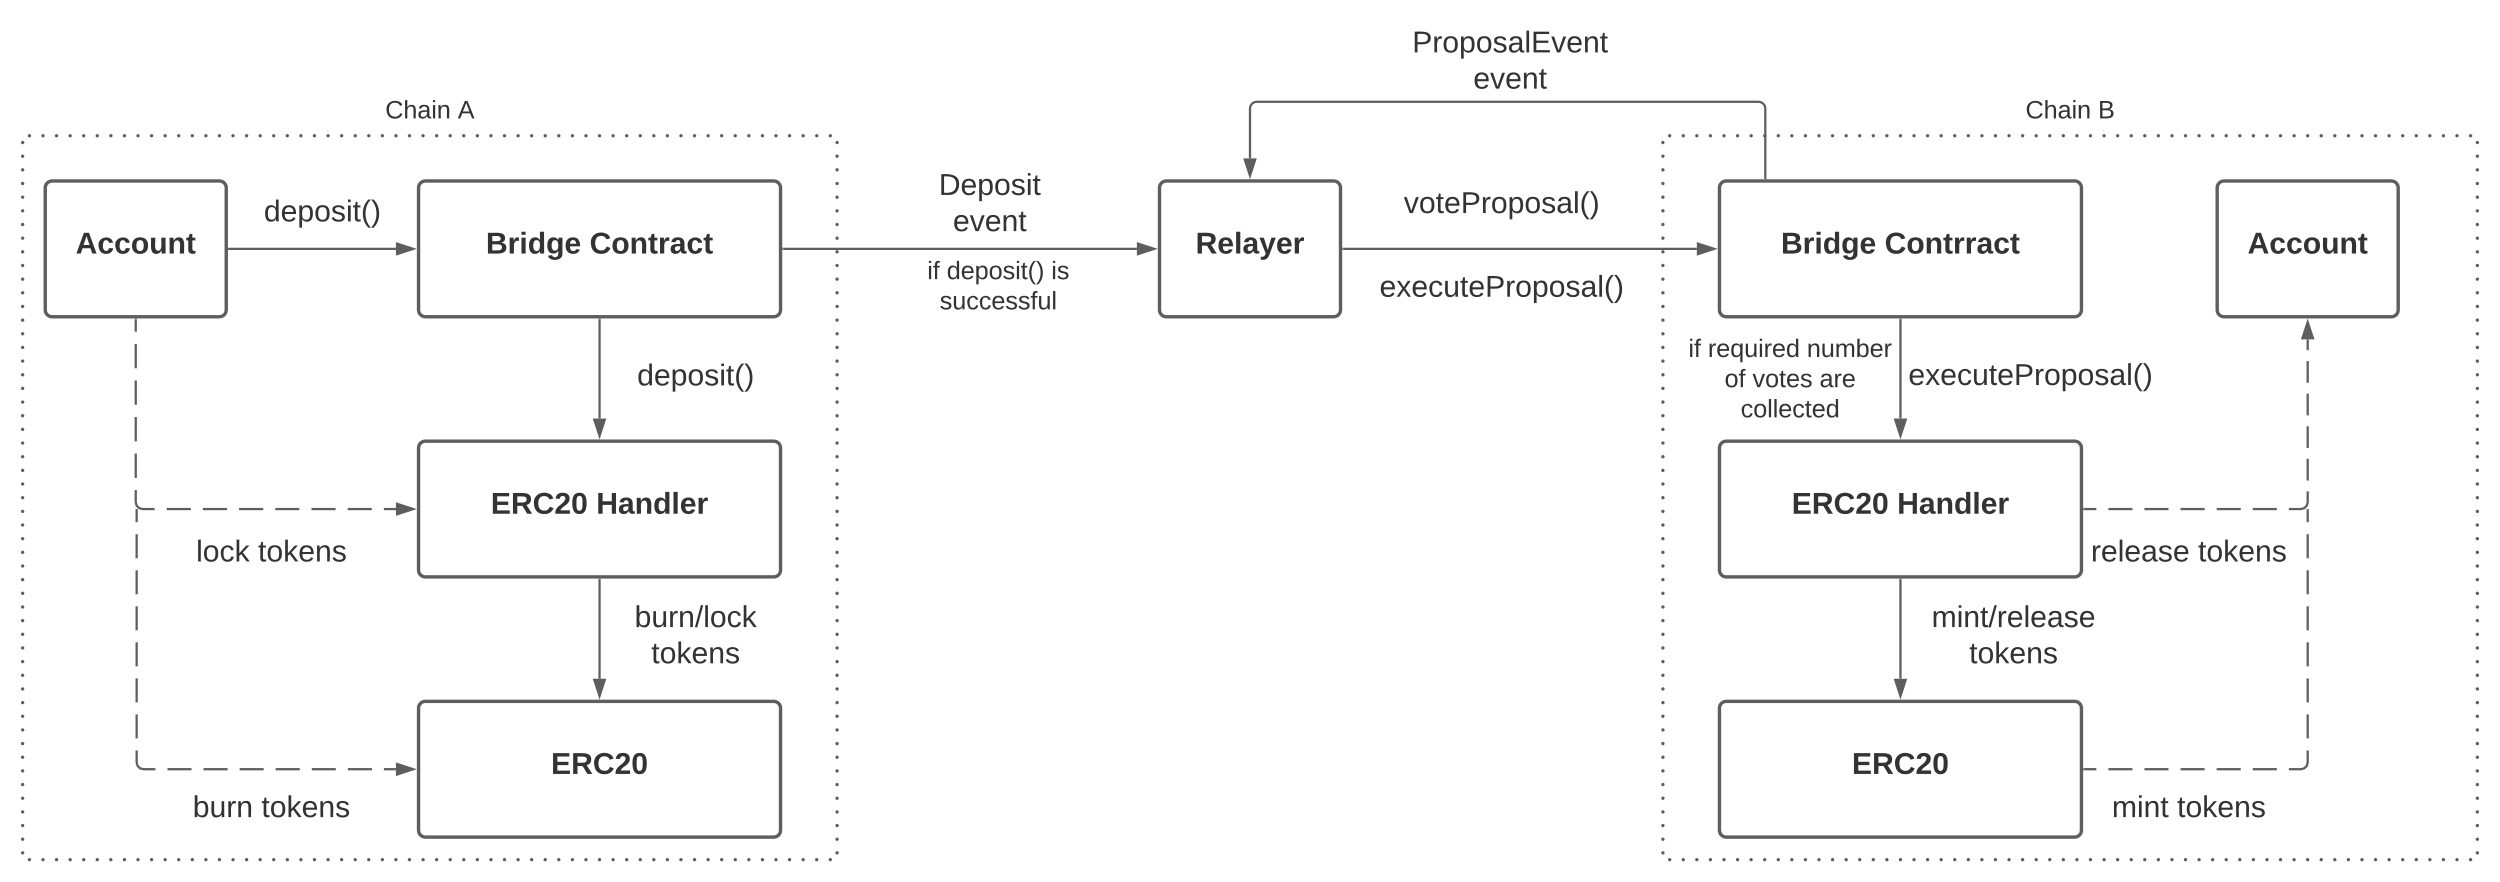 <?xml version="1.0" encoding="UTF-8" standalone="no"?>
<svg
   xmlns:lucid="lucid"
   xmlns:dc="http://purl.org/dc/elements/1.1/"
   xmlns:cc="http://creativecommons.org/ns#"
   xmlns:rdf="http://www.w3.org/1999/02/22-rdf-syntax-ns#"
   xmlns:svg="http://www.w3.org/2000/svg"
   xmlns="http://www.w3.org/2000/svg"
   xmlns:xlink="http://www.w3.org/1999/xlink"
   xmlns:sodipodi="http://sodipodi.sourceforge.net/DTD/sodipodi-0.dtd"
   xmlns:inkscape="http://www.inkscape.org/namespaces/inkscape"
   width="2210"
   height="780"
   version="1.1"
   id="svg1658"
   sodipodi:docname="chainbridge_flow.svg"
   inkscape:export-filename="/home/norwegiangoat/test.png"
   inkscape:export-xdpi="96"
   inkscape:export-ydpi="96"
   inkscape:version="1.0.2 (e86c870879, 2021-01-15)">
  <defs
     id="defs1662" />
  <sodipodi:namedview
     pagecolor="#ffffff"
     bordercolor="#666666"
     borderopacity="1"
     objecttolerance="10"
     gridtolerance="10"
     guidetolerance="10"
     inkscape:pageopacity="0"
     inkscape:pageshadow="2"
     inkscape:window-width="1848"
     inkscape:window-height="1016"
     id="namedview1660"
     showgrid="false"
     inkscape:zoom="0.39457014"
     inkscape:cx="1105"
     inkscape:cy="390"
     inkscape:window-x="1992"
     inkscape:window-y="27"
     inkscape:window-maximized="1"
     inkscape:current-layer="svg1658" />
  <g
     transform="translate(1580 1020)"
     lucid:page-tab-id="0_0"
     id="g1656">
    <path
       d="M-1806.87-1258.83h3677.74V64h-3677.74z"
       fill="#fff"
       id="path855" />
    <path
       d="M-1560-894c0-3.3 2.7-6 6-6h708c3.3 0 6 2.7 6 6v628c0 3.3-2.7 6-6 6h-708c-3.3 0-6-2.7-6-6z"
       fill="#fff"
       id="path857" />
    <path
       d="M-1558.5-894c0 .83-.67 1.5-1.5 1.5s-1.5-.67-1.5-1.5.67-1.5 1.5-1.5 1.5.67 1.5 1.5zm6-6c0 .83-.67 1.5-1.5 1.5s-1.5-.67-1.5-1.5.67-1.5 1.5-1.5 1.5.67 1.5 1.5zm12 0c0 .83-.67 1.5-1.5 1.5s-1.5-.67-1.5-1.5.67-1.5 1.5-1.5 1.5.67 1.5 1.5zm12 0c0 .83-.67 1.5-1.5 1.5s-1.5-.67-1.5-1.5.67-1.5 1.5-1.5 1.5.67 1.5 1.5zm12 0c0 .83-.67 1.5-1.5 1.5s-1.5-.67-1.5-1.5.67-1.5 1.5-1.5 1.5.67 1.5 1.5zm12 0c0 .83-.67 1.5-1.5 1.5s-1.5-.67-1.5-1.5.67-1.5 1.5-1.5 1.5.67 1.5 1.5zm12 0c0 .83-.67 1.5-1.5 1.5s-1.5-.67-1.5-1.5.67-1.5 1.5-1.5 1.5.67 1.5 1.5zm12 0c0 .83-.67 1.5-1.5 1.5s-1.5-.67-1.5-1.5.67-1.5 1.5-1.5 1.5.67 1.5 1.5zm12 0c0 .83-.67 1.5-1.5 1.5s-1.5-.67-1.5-1.5.67-1.5 1.5-1.5 1.5.67 1.5 1.5zm12 0c0 .83-.67 1.5-1.5 1.5s-1.5-.67-1.5-1.5.67-1.5 1.5-1.5 1.5.67 1.5 1.5zm12 0c0 .83-.67 1.5-1.5 1.5s-1.5-.67-1.5-1.5.67-1.5 1.5-1.5 1.5.67 1.5 1.5zm12 0c0 .83-.67 1.5-1.5 1.5s-1.5-.67-1.5-1.5.67-1.5 1.5-1.5 1.5.67 1.5 1.5zm12 0c0 .83-.67 1.5-1.5 1.5s-1.5-.67-1.5-1.5.67-1.5 1.5-1.5 1.5.67 1.5 1.5zm12 0c0 .83-.67 1.5-1.5 1.5s-1.5-.67-1.5-1.5.67-1.5 1.5-1.5 1.5.67 1.5 1.5zm12 0c0 .83-.67 1.5-1.5 1.5s-1.5-.67-1.5-1.5.67-1.5 1.5-1.5 1.5.67 1.5 1.5zm12 0c0 .83-.67 1.5-1.5 1.5s-1.5-.67-1.5-1.5.67-1.5 1.5-1.5 1.5.67 1.5 1.5zm12 0c0 .83-.67 1.5-1.5 1.5s-1.5-.67-1.5-1.5.67-1.5 1.5-1.5 1.5.67 1.5 1.5zm12 0c0 .83-.67 1.5-1.5 1.5s-1.5-.67-1.5-1.5.67-1.5 1.5-1.5 1.5.67 1.5 1.5zm12 0c0 .83-.67 1.5-1.5 1.5s-1.5-.67-1.5-1.5.67-1.5 1.5-1.5 1.5.67 1.5 1.5zm12 0c0 .83-.67 1.5-1.5 1.5s-1.5-.67-1.5-1.5.67-1.5 1.5-1.5 1.5.67 1.5 1.5zm12 0c0 .83-.67 1.5-1.5 1.5s-1.5-.67-1.5-1.5.67-1.5 1.5-1.5 1.5.67 1.5 1.5zm12 0c0 .83-.67 1.5-1.5 1.5s-1.5-.67-1.5-1.5.67-1.5 1.5-1.5 1.5.67 1.5 1.5zm12 0c0 .83-.67 1.5-1.5 1.5s-1.5-.67-1.5-1.5.67-1.5 1.5-1.5 1.5.67 1.5 1.5zm12 0c0 .83-.67 1.5-1.5 1.5s-1.5-.67-1.5-1.5.67-1.5 1.5-1.5 1.5.67 1.5 1.5zm12 0c0 .83-.67 1.5-1.5 1.5s-1.5-.67-1.5-1.5.67-1.5 1.5-1.5 1.5.67 1.5 1.5zm12 0c0 .83-.67 1.5-1.5 1.5s-1.5-.67-1.5-1.5.67-1.5 1.5-1.5 1.5.67 1.5 1.5zm12 0c0 .83-.67 1.5-1.5 1.5s-1.5-.67-1.5-1.5.67-1.5 1.5-1.5 1.5.67 1.5 1.5zm12 0c0 .83-.67 1.5-1.5 1.5s-1.5-.67-1.5-1.5.67-1.5 1.5-1.5 1.5.67 1.5 1.5zm12 0c0 .83-.67 1.5-1.5 1.5s-1.5-.67-1.5-1.5.67-1.5 1.5-1.5 1.5.67 1.5 1.5zm12 0c0 .83-.67 1.5-1.5 1.5s-1.5-.67-1.5-1.5.67-1.5 1.5-1.5 1.5.67 1.5 1.5zm12 0c0 .83-.67 1.5-1.5 1.5s-1.5-.67-1.5-1.5.67-1.5 1.5-1.5 1.5.67 1.5 1.5zm12 0c0 .83-.67 1.5-1.5 1.5s-1.5-.67-1.5-1.5.67-1.5 1.5-1.5 1.5.67 1.5 1.5zm12 0c0 .83-.67 1.5-1.5 1.5s-1.5-.67-1.5-1.5.67-1.5 1.5-1.5 1.5.67 1.5 1.5zm12 0c0 .83-.67 1.5-1.5 1.5s-1.5-.67-1.5-1.5.67-1.5 1.5-1.5 1.5.67 1.5 1.5zm12 0c0 .83-.67 1.5-1.5 1.5s-1.5-.67-1.5-1.5.67-1.5 1.5-1.5 1.5.67 1.5 1.5zm12 0c0 .83-.67 1.5-1.5 1.5s-1.5-.67-1.5-1.5.67-1.5 1.5-1.5 1.5.67 1.5 1.5zm12 0c0 .83-.67 1.5-1.5 1.5s-1.5-.67-1.5-1.5.67-1.5 1.5-1.5 1.5.67 1.5 1.5zm12 0c0 .83-.67 1.5-1.5 1.5s-1.5-.67-1.5-1.5.67-1.5 1.5-1.5 1.5.67 1.5 1.5zm12 0c0 .83-.67 1.5-1.5 1.5s-1.5-.67-1.5-1.5.67-1.5 1.5-1.5 1.5.67 1.5 1.5zm12 0c0 .83-.67 1.5-1.5 1.5s-1.5-.67-1.5-1.5.67-1.5 1.5-1.5 1.5.67 1.5 1.5zm12 0c0 .83-.67 1.5-1.5 1.5s-1.5-.67-1.5-1.5.67-1.5 1.5-1.5 1.5.67 1.5 1.5zm12 0c0 .83-.67 1.5-1.5 1.5s-1.5-.67-1.5-1.5.67-1.5 1.5-1.5 1.5.67 1.5 1.5zm12 0c0 .83-.67 1.5-1.5 1.5s-1.5-.67-1.5-1.5.67-1.5 1.5-1.5 1.5.67 1.5 1.5zm12 0c0 .83-.67 1.5-1.5 1.5s-1.5-.67-1.5-1.5.67-1.5 1.5-1.5 1.5.67 1.5 1.5zm12 0c0 .83-.67 1.5-1.5 1.5s-1.5-.67-1.5-1.5.67-1.5 1.5-1.5 1.5.67 1.5 1.5zm12 0c0 .83-.67 1.5-1.5 1.5s-1.5-.67-1.5-1.5.67-1.5 1.5-1.5 1.5.67 1.5 1.5zm12 0c0 .83-.67 1.5-1.5 1.5s-1.5-.67-1.5-1.5.67-1.5 1.5-1.5 1.5.67 1.5 1.5zm12 0c0 .83-.67 1.5-1.5 1.5s-1.5-.67-1.5-1.5.67-1.5 1.5-1.5 1.5.67 1.5 1.5zm12 0c0 .83-.67 1.5-1.5 1.5s-1.5-.67-1.5-1.5.67-1.5 1.5-1.5 1.5.67 1.5 1.5zm12 0c0 .83-.67 1.5-1.5 1.5s-1.5-.67-1.5-1.5.67-1.5 1.5-1.5 1.5.67 1.5 1.5zm12 0c0 .83-.67 1.5-1.5 1.5s-1.5-.67-1.5-1.5.67-1.5 1.5-1.5 1.5.67 1.5 1.5zm12 0c0 .83-.67 1.5-1.5 1.5s-1.5-.67-1.5-1.5.67-1.5 1.5-1.5 1.5.67 1.5 1.5zm12 0c0 .83-.67 1.5-1.5 1.5s-1.5-.67-1.5-1.5.67-1.5 1.5-1.5 1.5.67 1.5 1.5zm12 0c0 .83-.67 1.5-1.5 1.5s-1.5-.67-1.5-1.5.67-1.5 1.5-1.5 1.5.67 1.5 1.5zm12 0c0 .83-.67 1.5-1.5 1.5s-1.5-.67-1.5-1.5.67-1.5 1.5-1.5 1.5.67 1.5 1.5zm12 0c0 .83-.67 1.5-1.5 1.5s-1.5-.67-1.5-1.5.67-1.5 1.5-1.5 1.5.67 1.5 1.5zm12 0c0 .83-.67 1.5-1.5 1.5s-1.5-.67-1.5-1.5.67-1.5 1.5-1.5 1.5.67 1.5 1.5zm12 0c0 .83-.67 1.5-1.5 1.5s-1.5-.67-1.5-1.5.67-1.5 1.5-1.5 1.5.67 1.5 1.5zm12 0c0 .83-.67 1.5-1.5 1.5s-1.5-.67-1.5-1.5.67-1.5 1.5-1.5 1.5.67 1.5 1.5zm12 0c0 .83-.67 1.5-1.5 1.5s-1.5-.67-1.5-1.5.67-1.5 1.5-1.5 1.5.67 1.5 1.5zm12 0c0 .83-.67 1.5-1.5 1.5s-1.5-.67-1.5-1.5.67-1.5 1.5-1.5 1.5.67 1.5 1.5zm6 6c0 .83-.67 1.5-1.5 1.5s-1.5-.67-1.5-1.5.67-1.5 1.5-1.5 1.5.67 1.5 1.5zm0 12.08c0 .83-.67 1.5-1.5 1.5s-1.5-.67-1.5-1.5.67-1.5 1.5-1.5 1.5.67 1.5 1.5zm0 12.07c0 .83-.67 1.5-1.5 1.5s-1.5-.67-1.5-1.5c0-.82.67-1.5 1.5-1.5s1.5.68 1.5 1.5zm0 12.08c0 .83-.67 1.5-1.5 1.5s-1.5-.67-1.5-1.5.67-1.5 1.5-1.5 1.5.67 1.5 1.5zm0 12.08c0 .84-.67 1.5-1.5 1.5s-1.5-.66-1.5-1.5c0-.82.67-1.5 1.5-1.5s1.5.68 1.5 1.5zm0 12.08c0 .83-.67 1.5-1.5 1.5s-1.5-.67-1.5-1.5c0-.82.67-1.5 1.5-1.5s1.5.68 1.5 1.5zm0 12.08c0 .83-.67 1.5-1.5 1.5s-1.5-.67-1.5-1.5.67-1.5 1.5-1.5 1.5.67 1.5 1.5zm0 12.08c0 .83-.67 1.5-1.5 1.5s-1.5-.67-1.5-1.5.67-1.5 1.5-1.5 1.5.67 1.5 1.5zm0 12.08c0 .82-.67 1.5-1.5 1.5s-1.5-.68-1.5-1.5c0-.83.67-1.5 1.5-1.5s1.5.67 1.5 1.5zm0 12.07c0 .82-.67 1.5-1.5 1.5s-1.5-.68-1.5-1.5c0-.84.67-1.5 1.5-1.5s1.5.66 1.5 1.5zm0 12.07c0 .83-.67 1.5-1.5 1.5s-1.5-.67-1.5-1.5.67-1.5 1.5-1.5 1.5.67 1.5 1.5zm0 12.08c0 .82-.67 1.5-1.5 1.5s-1.5-.68-1.5-1.5c0-.83.67-1.5 1.5-1.5s1.5.67 1.5 1.5zm0 12.07c0 .83-.67 1.5-1.5 1.5s-1.5-.67-1.5-1.5.67-1.5 1.5-1.5 1.5.67 1.5 1.5zm0 12.08c0 .83-.67 1.5-1.5 1.5s-1.5-.67-1.5-1.5.67-1.5 1.5-1.5 1.5.67 1.5 1.5zm0 12.08c0 .83-.67 1.5-1.5 1.5s-1.5-.67-1.5-1.5.67-1.5 1.5-1.5 1.5.67 1.5 1.5zm0 12.07c0 .83-.67 1.5-1.5 1.5s-1.5-.67-1.5-1.5c0-.82.67-1.5 1.5-1.5s1.5.68 1.5 1.5zm0 12.08c0 .83-.67 1.5-1.5 1.5s-1.5-.67-1.5-1.5.67-1.5 1.5-1.5 1.5.67 1.5 1.5zm0 12.08c0 .84-.67 1.5-1.5 1.5s-1.5-.66-1.5-1.5c0-.82.67-1.5 1.5-1.5s1.5.68 1.5 1.5zm0 12.08c0 .83-.67 1.5-1.5 1.5s-1.5-.67-1.5-1.5c0-.82.67-1.5 1.5-1.5s1.5.68 1.5 1.5zm0 12.08c0 .83-.67 1.5-1.5 1.5s-1.5-.67-1.5-1.5.67-1.5 1.5-1.5 1.5.67 1.5 1.5zm0 12.08c0 .83-.67 1.5-1.5 1.5s-1.5-.67-1.5-1.5.67-1.5 1.5-1.5 1.5.67 1.5 1.5zm0 12.08c0 .82-.67 1.5-1.5 1.5s-1.5-.68-1.5-1.5c0-.83.67-1.5 1.5-1.5s1.5.67 1.5 1.5zm0 12.07c0 .82-.67 1.5-1.5 1.5s-1.5-.68-1.5-1.5c0-.84.67-1.5 1.5-1.5s1.5.66 1.5 1.5zm0 12.07c0 .83-.67 1.5-1.5 1.5s-1.5-.67-1.5-1.5.67-1.5 1.5-1.5 1.5.67 1.5 1.5zm0 12.08c0 .82-.67 1.5-1.5 1.5s-1.5-.68-1.5-1.5c0-.83.67-1.5 1.5-1.5s1.5.67 1.5 1.5zm0 12.07c0 .83-.67 1.5-1.5 1.5s-1.5-.67-1.5-1.5.67-1.5 1.5-1.5 1.5.67 1.5 1.5zm0 12.08c0 .83-.67 1.5-1.5 1.5s-1.5-.67-1.5-1.5.67-1.5 1.5-1.5 1.5.67 1.5 1.5zm0 12.08c0 .83-.67 1.5-1.5 1.5s-1.5-.67-1.5-1.5.67-1.5 1.5-1.5 1.5.67 1.5 1.5zm0 12.07c0 .83-.67 1.5-1.5 1.5s-1.5-.67-1.5-1.5c0-.82.67-1.5 1.5-1.5s1.5.68 1.5 1.5zm0 12.08c0 .83-.67 1.5-1.5 1.5s-1.5-.67-1.5-1.5.67-1.5 1.5-1.5 1.5.67 1.5 1.5zm0 12.08c0 .84-.67 1.5-1.5 1.5s-1.5-.66-1.5-1.5c0-.82.67-1.5 1.5-1.5s1.5.68 1.5 1.5zm0 12.08c0 .83-.67 1.5-1.5 1.5s-1.5-.67-1.5-1.5c0-.82.67-1.5 1.5-1.5s1.5.68 1.5 1.5zm0 12.08c0 .83-.67 1.5-1.5 1.5s-1.5-.67-1.5-1.5.67-1.5 1.5-1.5 1.5.67 1.5 1.5zm0 12.08c0 .83-.67 1.5-1.5 1.5s-1.5-.67-1.5-1.5.67-1.5 1.5-1.5 1.5.67 1.5 1.5zm0 12.08c0 .82-.67 1.5-1.5 1.5s-1.5-.68-1.5-1.5c0-.83.67-1.5 1.5-1.5s1.5.67 1.5 1.5zm0 12.07c0 .82-.67 1.5-1.5 1.5s-1.5-.68-1.5-1.5c0-.84.67-1.5 1.5-1.5s1.5.66 1.5 1.5zm0 12.07c0 .83-.67 1.5-1.5 1.5s-1.5-.67-1.5-1.5.67-1.5 1.5-1.5 1.5.67 1.5 1.5zm0 12.08c0 .82-.67 1.5-1.5 1.5s-1.5-.68-1.5-1.5c0-.83.67-1.5 1.5-1.5s1.5.67 1.5 1.5zm0 12.07c0 .83-.67 1.5-1.5 1.5s-1.5-.67-1.5-1.5.67-1.5 1.5-1.5 1.5.67 1.5 1.5zm0 12.08c0 .83-.67 1.5-1.5 1.5s-1.5-.67-1.5-1.5.67-1.5 1.5-1.5 1.5.67 1.5 1.5zm0 12.08c0 .83-.67 1.5-1.5 1.5s-1.5-.67-1.5-1.5.67-1.5 1.5-1.5 1.5.67 1.5 1.5zm0 12.07c0 .83-.67 1.5-1.5 1.5s-1.5-.67-1.5-1.5c0-.82.67-1.5 1.5-1.5s1.5.68 1.5 1.5zm0 12.08c0 .83-.67 1.5-1.5 1.5s-1.5-.67-1.5-1.5.67-1.5 1.5-1.5 1.5.67 1.5 1.5zm0 12.08c0 .84-.67 1.5-1.5 1.5s-1.5-.66-1.5-1.5c0-.82.67-1.5 1.5-1.5s1.5.68 1.5 1.5zm0 12.08c0 .83-.67 1.5-1.5 1.5s-1.5-.67-1.5-1.5c0-.82.67-1.5 1.5-1.5s1.5.68 1.5 1.5zm0 12.08c0 .83-.67 1.5-1.5 1.5s-1.5-.67-1.5-1.5.67-1.5 1.5-1.5 1.5.67 1.5 1.5zm0 12.08c0 .83-.67 1.5-1.5 1.5s-1.5-.67-1.5-1.5.67-1.5 1.5-1.5 1.5.67 1.5 1.5zm0 12.08c0 .82-.67 1.5-1.5 1.5s-1.5-.68-1.5-1.5c0-.83.67-1.5 1.5-1.5s1.5.67 1.5 1.5zm0 12.07c0 .82-.67 1.5-1.5 1.5s-1.5-.68-1.5-1.5c0-.84.67-1.5 1.5-1.5s1.5.66 1.5 1.5zm0 12.07c0 .83-.67 1.5-1.5 1.5s-1.5-.67-1.5-1.5.67-1.5 1.5-1.5 1.5.67 1.5 1.5zm0 12.08c0 .82-.67 1.5-1.5 1.5s-1.5-.68-1.5-1.5c0-.83.67-1.5 1.5-1.5s1.5.67 1.5 1.5zm0 12.07c0 .83-.67 1.5-1.5 1.5s-1.5-.67-1.5-1.5.67-1.5 1.5-1.5 1.5.67 1.5 1.5zm0 12.08c0 .83-.67 1.5-1.5 1.5s-1.5-.67-1.5-1.5.67-1.5 1.5-1.5 1.5.67 1.5 1.5zm-6 6c0 .83-.67 1.5-1.5 1.5s-1.5-.67-1.5-1.5.67-1.5 1.5-1.5 1.5.67 1.5 1.5zm-12 0c0 .83-.67 1.5-1.5 1.5s-1.5-.67-1.5-1.5.67-1.5 1.5-1.5 1.5.67 1.5 1.5zm-12 0c0 .83-.67 1.5-1.5 1.5s-1.5-.67-1.5-1.5.67-1.5 1.5-1.5 1.5.67 1.5 1.5zm-12 0c0 .83-.67 1.5-1.5 1.5s-1.5-.67-1.5-1.5.67-1.5 1.5-1.5 1.5.67 1.5 1.5zm-12 0c0 .83-.67 1.5-1.5 1.5s-1.5-.67-1.5-1.5.67-1.5 1.5-1.5 1.5.67 1.5 1.5zm-12 0c0 .83-.67 1.5-1.5 1.5s-1.5-.67-1.5-1.5.67-1.5 1.5-1.5 1.5.67 1.5 1.5zm-12 0c0 .83-.67 1.5-1.5 1.5s-1.5-.67-1.5-1.5.67-1.5 1.5-1.5 1.5.67 1.5 1.5zm-12 0c0 .83-.67 1.5-1.5 1.5s-1.5-.67-1.5-1.5.67-1.5 1.5-1.5 1.5.67 1.5 1.5zm-12 0c0 .83-.67 1.5-1.5 1.5s-1.5-.67-1.5-1.5.67-1.5 1.5-1.5 1.5.67 1.5 1.5zm-12 0c0 .83-.67 1.5-1.5 1.5s-1.5-.67-1.5-1.5.67-1.5 1.5-1.5 1.5.67 1.5 1.5zm-12 0c0 .83-.67 1.5-1.5 1.5s-1.5-.67-1.5-1.5.67-1.5 1.5-1.5 1.5.67 1.5 1.5zm-12 0c0 .83-.67 1.5-1.5 1.5s-1.5-.67-1.5-1.5.67-1.5 1.5-1.5 1.5.67 1.5 1.5zm-12 0c0 .83-.67 1.5-1.5 1.5s-1.5-.67-1.5-1.5.67-1.5 1.5-1.5 1.5.67 1.5 1.5zm-12 0c0 .83-.67 1.5-1.5 1.5s-1.5-.67-1.5-1.5.67-1.5 1.5-1.5 1.5.67 1.5 1.5zm-12 0c0 .83-.67 1.5-1.5 1.5s-1.5-.67-1.5-1.5.67-1.5 1.5-1.5 1.5.67 1.5 1.5zm-12 0c0 .83-.67 1.5-1.5 1.5s-1.5-.67-1.5-1.5.67-1.5 1.5-1.5 1.5.67 1.5 1.5zm-12 0c0 .83-.67 1.5-1.5 1.5s-1.5-.67-1.5-1.5.67-1.5 1.5-1.5 1.5.67 1.5 1.5zm-12 0c0 .83-.67 1.5-1.5 1.5s-1.5-.67-1.5-1.5.67-1.5 1.5-1.5 1.5.67 1.5 1.5zm-12 0c0 .83-.67 1.5-1.5 1.5s-1.5-.67-1.5-1.5.67-1.5 1.5-1.5 1.5.67 1.5 1.5zm-12 0c0 .83-.67 1.5-1.5 1.5s-1.5-.67-1.5-1.5.67-1.5 1.5-1.5 1.5.67 1.5 1.5zm-12 0c0 .83-.67 1.5-1.5 1.5s-1.5-.67-1.5-1.5.67-1.5 1.5-1.5 1.5.67 1.5 1.5zm-12 0c0 .83-.67 1.5-1.5 1.5s-1.5-.67-1.5-1.5.67-1.5 1.5-1.5 1.5.67 1.5 1.5zm-12 0c0 .83-.67 1.5-1.5 1.5s-1.5-.67-1.5-1.5.67-1.5 1.5-1.5 1.5.67 1.5 1.5zm-12 0c0 .83-.67 1.5-1.5 1.5s-1.5-.67-1.5-1.5.67-1.5 1.5-1.5 1.5.67 1.5 1.5zm-12 0c0 .83-.67 1.5-1.5 1.5s-1.5-.67-1.5-1.5.67-1.5 1.5-1.5 1.5.67 1.5 1.5zm-12 0c0 .83-.67 1.5-1.5 1.5s-1.5-.67-1.5-1.5.67-1.5 1.5-1.5 1.5.67 1.5 1.5zm-12 0c0 .83-.67 1.5-1.5 1.5s-1.5-.67-1.5-1.5.67-1.5 1.5-1.5 1.5.67 1.5 1.5zm-12 0c0 .83-.67 1.5-1.5 1.5s-1.5-.67-1.5-1.5.67-1.5 1.5-1.5 1.5.67 1.5 1.5zm-12 0c0 .83-.67 1.5-1.5 1.5s-1.5-.67-1.5-1.5.67-1.5 1.5-1.5 1.5.67 1.5 1.5zm-12 0c0 .83-.67 1.5-1.5 1.5s-1.5-.67-1.5-1.5.67-1.5 1.5-1.5 1.5.67 1.5 1.5zm-12 0c0 .83-.67 1.5-1.5 1.5s-1.5-.67-1.5-1.5.67-1.5 1.5-1.5 1.5.67 1.5 1.5zm-12 0c0 .83-.67 1.5-1.5 1.5s-1.5-.67-1.5-1.5.67-1.5 1.5-1.5 1.5.67 1.5 1.5zm-12 0c0 .83-.67 1.5-1.5 1.5s-1.5-.67-1.5-1.5.67-1.5 1.5-1.5 1.5.67 1.5 1.5zm-12 0c0 .83-.67 1.5-1.5 1.5s-1.5-.67-1.5-1.5.67-1.5 1.5-1.5 1.5.67 1.5 1.5zm-12 0c0 .83-.67 1.5-1.5 1.5s-1.5-.67-1.5-1.5.67-1.5 1.5-1.5 1.5.67 1.5 1.5zm-12 0c0 .83-.67 1.5-1.5 1.5s-1.5-.67-1.5-1.5.67-1.5 1.5-1.5 1.5.67 1.5 1.5zm-12 0c0 .83-.67 1.5-1.5 1.5s-1.5-.67-1.5-1.5.67-1.5 1.5-1.5 1.5.67 1.5 1.5zm-12 0c0 .83-.67 1.5-1.5 1.5s-1.5-.67-1.5-1.5.67-1.5 1.5-1.5 1.5.67 1.5 1.5zm-12 0c0 .83-.67 1.5-1.5 1.5s-1.5-.67-1.5-1.5.67-1.5 1.5-1.5 1.5.67 1.5 1.5zm-12 0c0 .83-.67 1.5-1.5 1.5s-1.5-.67-1.5-1.5.67-1.5 1.5-1.5 1.5.67 1.5 1.5zm-12 0c0 .83-.67 1.5-1.5 1.5s-1.5-.67-1.5-1.5.67-1.5 1.5-1.5 1.5.67 1.5 1.5zm-12 0c0 .83-.67 1.5-1.5 1.5s-1.5-.67-1.5-1.5.67-1.5 1.5-1.5 1.5.67 1.5 1.5zm-12 0c0 .83-.67 1.5-1.5 1.5s-1.5-.67-1.5-1.5.67-1.5 1.5-1.5 1.5.67 1.5 1.5zm-12 0c0 .83-.67 1.5-1.5 1.5s-1.5-.67-1.5-1.5.67-1.5 1.5-1.5 1.5.67 1.5 1.5zm-12 0c0 .83-.67 1.5-1.5 1.5s-1.5-.67-1.5-1.5.67-1.5 1.5-1.5 1.5.67 1.5 1.5zm-12 0c0 .83-.67 1.5-1.5 1.5s-1.5-.67-1.5-1.5.67-1.5 1.5-1.5 1.5.67 1.5 1.5zm-12 0c0 .83-.67 1.5-1.5 1.5s-1.5-.67-1.5-1.5.67-1.5 1.5-1.5 1.5.67 1.5 1.5zm-12 0c0 .83-.67 1.5-1.5 1.5s-1.5-.67-1.5-1.5.67-1.5 1.5-1.5 1.5.67 1.5 1.5zm-12 0c0 .83-.67 1.5-1.5 1.5s-1.5-.67-1.5-1.5.67-1.5 1.5-1.5 1.5.67 1.5 1.5zm-12 0c0 .83-.67 1.5-1.5 1.5s-1.5-.67-1.5-1.5.67-1.5 1.5-1.5 1.5.67 1.5 1.5zm-12 0c0 .83-.67 1.5-1.5 1.5s-1.5-.67-1.5-1.5.67-1.5 1.5-1.5 1.5.67 1.5 1.5zm-12 0c0 .83-.67 1.5-1.5 1.5s-1.5-.67-1.5-1.5.67-1.5 1.5-1.5 1.5.67 1.5 1.5zm-12 0c0 .83-.67 1.5-1.5 1.5s-1.5-.67-1.5-1.5.67-1.5 1.5-1.5 1.5.67 1.5 1.5zm-12 0c0 .83-.67 1.5-1.5 1.5s-1.5-.67-1.5-1.5.67-1.5 1.5-1.5 1.5.67 1.5 1.5zm-12 0c0 .83-.67 1.5-1.5 1.5s-1.5-.67-1.5-1.5.67-1.5 1.5-1.5 1.5.67 1.5 1.5zm-12 0c0 .83-.67 1.5-1.5 1.5s-1.5-.67-1.5-1.5.67-1.5 1.5-1.5 1.5.67 1.5 1.5zm-12 0c0 .83-.67 1.5-1.5 1.5s-1.5-.67-1.5-1.5.67-1.5 1.5-1.5 1.5.67 1.5 1.5zm-12 0c0 .83-.67 1.5-1.5 1.5s-1.5-.67-1.5-1.5.67-1.5 1.5-1.5 1.5.67 1.5 1.5zm-12 0c0 .83-.67 1.5-1.5 1.5s-1.5-.67-1.5-1.5.67-1.5 1.5-1.5 1.5.67 1.5 1.5zm-12 0c0 .83-.67 1.5-1.5 1.5s-1.5-.67-1.5-1.5.67-1.5 1.5-1.5 1.5.67 1.5 1.5zm-6-6c0 .83-.67 1.5-1.5 1.5s-1.5-.67-1.5-1.5.67-1.5 1.5-1.5 1.5.67 1.5 1.5zm0-12.08c0 .83-.67 1.5-1.5 1.5s-1.5-.67-1.5-1.5.67-1.5 1.5-1.5 1.5.67 1.5 1.5zm0-12.07c0 .82-.67 1.5-1.5 1.5s-1.5-.68-1.5-1.5c0-.83.67-1.5 1.5-1.5s1.5.67 1.5 1.5zm0-12.08c0 .83-.67 1.5-1.5 1.5s-1.5-.67-1.5-1.5.67-1.5 1.5-1.5 1.5.67 1.5 1.5zm0-12.08c0 .82-.67 1.5-1.5 1.5s-1.5-.68-1.5-1.5c0-.84.67-1.5 1.5-1.5s1.5.66 1.5 1.5zm0-12.08c0 .82-.67 1.5-1.5 1.5s-1.5-.68-1.5-1.5c0-.83.67-1.5 1.5-1.5s1.5.67 1.5 1.5zm0-12.08c0 .83-.67 1.5-1.5 1.5s-1.5-.67-1.5-1.5.67-1.5 1.5-1.5 1.5.67 1.5 1.5zm0-12.08c0 .83-.67 1.5-1.5 1.5s-1.5-.67-1.5-1.5.67-1.5 1.5-1.5 1.5.67 1.5 1.5zm0-12.08c0 .83-.67 1.5-1.5 1.5s-1.5-.67-1.5-1.5c0-.82.67-1.5 1.5-1.5s1.5.68 1.5 1.5zm0-12.07c0 .84-.67 1.5-1.5 1.5s-1.5-.66-1.5-1.5c0-.82.67-1.5 1.5-1.5s1.5.68 1.5 1.5zm0-12.07c0 .83-.67 1.5-1.5 1.5s-1.5-.67-1.5-1.5.67-1.5 1.5-1.5 1.5.67 1.5 1.5zm0-12.08c0 .83-.67 1.5-1.5 1.5s-1.5-.67-1.5-1.5c0-.82.67-1.5 1.5-1.5s1.5.68 1.5 1.5zm0-12.07c0 .83-.67 1.5-1.5 1.5s-1.5-.67-1.5-1.5.67-1.5 1.5-1.5 1.5.67 1.5 1.5zm0-12.08c0 .83-.67 1.5-1.5 1.5s-1.5-.67-1.5-1.5.67-1.5 1.5-1.5 1.5.67 1.5 1.5zm0-12.08c0 .83-.67 1.5-1.5 1.5s-1.5-.67-1.5-1.5.67-1.5 1.5-1.5 1.5.67 1.5 1.5zm0-12.07c0 .82-.67 1.5-1.5 1.5s-1.5-.68-1.5-1.5c0-.83.67-1.5 1.5-1.5s1.5.67 1.5 1.5zm0-12.08c0 .83-.67 1.5-1.5 1.5s-1.5-.67-1.5-1.5.67-1.5 1.5-1.5 1.5.67 1.5 1.5zm0-12.08c0 .82-.67 1.5-1.5 1.5s-1.5-.68-1.5-1.5c0-.84.67-1.5 1.5-1.5s1.5.66 1.5 1.5zm0-12.08c0 .82-.67 1.5-1.5 1.5s-1.5-.68-1.5-1.5c0-.83.67-1.5 1.5-1.5s1.5.67 1.5 1.5zm0-12.08c0 .83-.67 1.5-1.5 1.5s-1.5-.67-1.5-1.5.67-1.5 1.5-1.5 1.5.67 1.5 1.5zm0-12.08c0 .83-.67 1.5-1.5 1.5s-1.5-.67-1.5-1.5.67-1.5 1.5-1.5 1.5.67 1.5 1.5zm0-12.08c0 .83-.67 1.5-1.5 1.5s-1.5-.67-1.5-1.5c0-.82.67-1.5 1.5-1.5s1.5.68 1.5 1.5zm0-12.07c0 .84-.67 1.5-1.5 1.5s-1.5-.66-1.5-1.5c0-.82.67-1.5 1.5-1.5s1.5.68 1.5 1.5zm0-12.07c0 .83-.67 1.5-1.5 1.5s-1.5-.67-1.5-1.5.67-1.5 1.5-1.5 1.5.67 1.5 1.5zm0-12.08c0 .83-.67 1.5-1.5 1.5s-1.5-.67-1.5-1.5c0-.82.67-1.5 1.5-1.5s1.5.68 1.5 1.5zm0-12.07c0 .83-.67 1.5-1.5 1.5s-1.5-.67-1.5-1.5.67-1.5 1.5-1.5 1.5.67 1.5 1.5zm0-12.08c0 .83-.67 1.5-1.5 1.5s-1.5-.67-1.5-1.5.67-1.5 1.5-1.5 1.5.67 1.5 1.5zm0-12.08c0 .83-.67 1.5-1.5 1.5s-1.5-.67-1.5-1.5.67-1.5 1.5-1.5 1.5.67 1.5 1.5zm0-12.07c0 .82-.67 1.5-1.5 1.5s-1.5-.68-1.5-1.5c0-.83.67-1.5 1.5-1.5s1.5.67 1.5 1.5zm0-12.08c0 .83-.67 1.5-1.5 1.5s-1.5-.67-1.5-1.5.67-1.5 1.5-1.5 1.5.67 1.5 1.5zm0-12.08c0 .82-.67 1.5-1.5 1.5s-1.5-.68-1.5-1.5c0-.84.67-1.5 1.5-1.5s1.5.66 1.5 1.5zm0-12.08c0 .82-.67 1.5-1.5 1.5s-1.5-.68-1.5-1.5c0-.83.67-1.5 1.5-1.5s1.5.67 1.5 1.5zm0-12.08c0 .83-.67 1.5-1.5 1.5s-1.5-.67-1.5-1.5.67-1.5 1.5-1.5 1.5.67 1.5 1.5zm0-12.08c0 .83-.67 1.5-1.5 1.5s-1.5-.67-1.5-1.5.67-1.5 1.5-1.5 1.5.67 1.5 1.5zm0-12.08c0 .83-.67 1.5-1.5 1.5s-1.5-.67-1.5-1.5c0-.82.67-1.5 1.5-1.5s1.5.68 1.5 1.5zm0-12.07c0 .84-.67 1.5-1.5 1.5s-1.5-.66-1.5-1.5c0-.82.67-1.5 1.5-1.5s1.5.68 1.5 1.5zm0-12.07c0 .83-.67 1.5-1.5 1.5s-1.5-.67-1.5-1.5.67-1.5 1.5-1.5 1.5.67 1.5 1.5zm0-12.08c0 .83-.67 1.5-1.5 1.5s-1.5-.67-1.5-1.5c0-.82.67-1.5 1.5-1.5s1.5.68 1.5 1.5zm0-12.07c0 .83-.67 1.5-1.5 1.5s-1.5-.67-1.5-1.5.67-1.5 1.5-1.5 1.5.67 1.5 1.5zm0-12.08c0 .83-.67 1.5-1.5 1.5s-1.5-.67-1.5-1.5.67-1.5 1.5-1.5 1.5.67 1.5 1.5zm0-12.08c0 .83-.67 1.5-1.5 1.5s-1.5-.67-1.5-1.5.67-1.5 1.5-1.5 1.5.67 1.5 1.5zm0-12.07c0 .82-.67 1.5-1.5 1.5s-1.5-.68-1.5-1.5c0-.83.67-1.5 1.5-1.5s1.5.67 1.5 1.5zm0-12.08c0 .83-.67 1.5-1.5 1.5s-1.5-.67-1.5-1.5.67-1.5 1.5-1.5 1.5.67 1.5 1.5zm0-12.08c0 .82-.67 1.5-1.5 1.5s-1.5-.68-1.5-1.5c0-.84.67-1.5 1.5-1.5s1.5.66 1.5 1.5zm0-12.08c0 .82-.67 1.5-1.5 1.5s-1.5-.68-1.5-1.5c0-.83.67-1.5 1.5-1.5s1.5.67 1.5 1.5zm0-12.08c0 .83-.67 1.5-1.5 1.5s-1.5-.67-1.5-1.5.67-1.5 1.5-1.5 1.5.67 1.5 1.5zm0-12.08c0 .83-.67 1.5-1.5 1.5s-1.5-.67-1.5-1.5.67-1.5 1.5-1.5 1.5.67 1.5 1.5zm0-12.08c0 .83-.67 1.5-1.5 1.5s-1.5-.67-1.5-1.5c0-.82.67-1.5 1.5-1.5s1.5.68 1.5 1.5zm0-12.07c0 .84-.67 1.5-1.5 1.5s-1.5-.66-1.5-1.5c0-.82.67-1.5 1.5-1.5s1.5.68 1.5 1.5zm0-12.07c0 .83-.67 1.5-1.5 1.5s-1.5-.67-1.5-1.5.67-1.5 1.5-1.5 1.5.67 1.5 1.5zm0-12.08c0 .83-.67 1.5-1.5 1.5s-1.5-.67-1.5-1.5c0-.82.67-1.5 1.5-1.5s1.5.68 1.5 1.5zm0-12.07c0 .83-.67 1.5-1.5 1.5s-1.5-.67-1.5-1.5.67-1.5 1.5-1.5 1.5.67 1.5 1.5z"
       fill="#5e5e5e"
       id="path859" />
    <path
       d="M-110-894c0-3.3 2.7-6 6-6h708c3.3 0 6 2.7 6 6v628c0 3.3-2.7 6-6 6h-708c-3.3 0-6-2.7-6-6z"
       fill="#fff"
       id="path861" />
    <path
       d="M-108.5-894c0 .83-.67 1.5-1.5 1.5s-1.5-.67-1.5-1.5.67-1.5 1.5-1.5 1.5.67 1.5 1.5zm6-6c0 .83-.67 1.5-1.5 1.5s-1.5-.67-1.5-1.5.67-1.5 1.5-1.5 1.5.67 1.5 1.5zm12 0c0 .83-.67 1.5-1.5 1.5s-1.5-.67-1.5-1.5.67-1.5 1.5-1.5 1.5.67 1.5 1.5zm12 0c0 .83-.67 1.5-1.5 1.5s-1.5-.67-1.5-1.5.67-1.5 1.5-1.5 1.5.67 1.5 1.5zm12 0c0 .83-.67 1.5-1.5 1.5s-1.5-.67-1.5-1.5.67-1.5 1.5-1.5 1.5.67 1.5 1.5zm12 0c0 .83-.67 1.5-1.5 1.5s-1.5-.67-1.5-1.5.67-1.5 1.5-1.5 1.5.67 1.5 1.5zm12 0c0 .83-.67 1.5-1.5 1.5s-1.5-.67-1.5-1.5.67-1.5 1.5-1.5 1.5.67 1.5 1.5zm12 0c0 .83-.67 1.5-1.5 1.5s-1.5-.67-1.5-1.5.67-1.5 1.5-1.5 1.5.67 1.5 1.5zm12 0c0 .83-.67 1.5-1.5 1.5s-1.5-.67-1.5-1.5.67-1.5 1.5-1.5 1.5.67 1.5 1.5zm12 0c0 .83-.67 1.5-1.5 1.5s-1.5-.67-1.5-1.5.67-1.5 1.5-1.5 1.5.67 1.5 1.5zm12 0c0 .83-.67 1.5-1.5 1.5s-1.5-.67-1.5-1.5.67-1.5 1.5-1.5 1.5.67 1.5 1.5zm12 0c0 .83-.67 1.5-1.5 1.5s-1.5-.67-1.5-1.5.67-1.5 1.5-1.5 1.5.67 1.5 1.5zm12 0c0 .83-.67 1.5-1.5 1.5s-1.5-.67-1.5-1.5.67-1.5 1.5-1.5 1.5.67 1.5 1.5zm12 0c0 .83-.67 1.5-1.5 1.5s-1.5-.67-1.5-1.5.67-1.5 1.5-1.5 1.5.67 1.5 1.5zm12 0c0 .83-.67 1.5-1.5 1.5s-1.5-.67-1.5-1.5.67-1.5 1.5-1.5 1.5.67 1.5 1.5zm12 0c0 .83-.67 1.5-1.5 1.5s-1.5-.67-1.5-1.5.67-1.5 1.5-1.5 1.5.67 1.5 1.5zm12 0c0 .83-.67 1.5-1.5 1.5s-1.5-.67-1.5-1.5.67-1.5 1.5-1.5 1.5.67 1.5 1.5zm12 0c0 .83-.67 1.5-1.5 1.5s-1.5-.67-1.5-1.5.67-1.5 1.5-1.5 1.5.67 1.5 1.5zm12 0c0 .83-.67 1.5-1.5 1.5s-1.5-.67-1.5-1.5.67-1.5 1.5-1.5 1.5.67 1.5 1.5zm12 0c0 .83-.67 1.5-1.5 1.5s-1.5-.67-1.5-1.5.67-1.5 1.5-1.5 1.5.67 1.5 1.5zm12 0c0 .83-.67 1.5-1.5 1.5s-1.5-.67-1.5-1.5.67-1.5 1.5-1.5 1.5.67 1.5 1.5zm12 0c0 .83-.67 1.5-1.5 1.5s-1.5-.67-1.5-1.5.67-1.5 1.5-1.5 1.5.67 1.5 1.5zm12 0c0 .83-.67 1.5-1.5 1.5s-1.5-.67-1.5-1.5.67-1.5 1.5-1.5 1.5.67 1.5 1.5zm12 0c0 .83-.67 1.5-1.5 1.5s-1.5-.67-1.5-1.5.67-1.5 1.5-1.5 1.5.67 1.5 1.5zm12 0c0 .83-.67 1.5-1.5 1.5s-1.5-.67-1.5-1.5.67-1.5 1.5-1.5 1.5.67 1.5 1.5zm12 0c0 .83-.67 1.5-1.5 1.5s-1.5-.67-1.5-1.5.67-1.5 1.5-1.5 1.5.67 1.5 1.5zm12 0c0 .83-.67 1.5-1.5 1.5s-1.5-.67-1.5-1.5.67-1.5 1.5-1.5 1.5.67 1.5 1.5zm12 0c0 .83-.67 1.5-1.5 1.5s-1.5-.67-1.5-1.5.67-1.5 1.5-1.5 1.5.67 1.5 1.5zm12 0c0 .83-.67 1.5-1.5 1.5s-1.5-.67-1.5-1.5.67-1.5 1.5-1.5 1.5.67 1.5 1.5zm12 0c0 .83-.67 1.5-1.5 1.5s-1.5-.67-1.5-1.5.67-1.5 1.5-1.5 1.5.67 1.5 1.5zm12 0c0 .83-.67 1.5-1.5 1.5s-1.5-.67-1.5-1.5.67-1.5 1.5-1.5 1.5.67 1.5 1.5zm12 0c0 .83-.67 1.5-1.5 1.5s-1.5-.67-1.5-1.5.67-1.5 1.5-1.5 1.5.67 1.5 1.5zm12 0c0 .83-.67 1.5-1.5 1.5s-1.5-.67-1.5-1.5.67-1.5 1.5-1.5 1.5.67 1.5 1.5zm12 0c0 .83-.67 1.5-1.5 1.5s-1.5-.67-1.5-1.5.67-1.5 1.5-1.5 1.5.67 1.5 1.5zm12 0c0 .83-.67 1.5-1.5 1.5s-1.5-.67-1.5-1.5.67-1.5 1.5-1.5 1.5.67 1.5 1.5zm12 0c0 .83-.67 1.5-1.5 1.5s-1.5-.67-1.5-1.5.67-1.5 1.5-1.5 1.5.67 1.5 1.5zm12 0c0 .83-.67 1.5-1.5 1.5s-1.5-.67-1.5-1.5.67-1.5 1.5-1.5 1.5.67 1.5 1.5zm12 0c0 .83-.67 1.5-1.5 1.5s-1.5-.67-1.5-1.5.67-1.5 1.5-1.5 1.5.67 1.5 1.5zm12 0c0 .83-.67 1.5-1.5 1.5s-1.5-.67-1.5-1.5.67-1.5 1.5-1.5 1.5.67 1.5 1.5zm12 0c0 .83-.67 1.5-1.5 1.5s-1.5-.67-1.5-1.5.67-1.5 1.5-1.5 1.5.67 1.5 1.5zm12 0c0 .83-.67 1.5-1.5 1.5s-1.5-.67-1.5-1.5.67-1.5 1.5-1.5 1.5.67 1.5 1.5zm12 0c0 .83-.67 1.5-1.5 1.5s-1.5-.67-1.5-1.5.67-1.5 1.5-1.5 1.5.67 1.5 1.5zm12 0c0 .83-.67 1.5-1.5 1.5s-1.5-.67-1.5-1.5.67-1.5 1.5-1.5 1.5.67 1.5 1.5zm12 0c0 .83-.67 1.5-1.5 1.5s-1.5-.67-1.5-1.5.67-1.5 1.5-1.5 1.5.67 1.5 1.5zm12 0c0 .83-.67 1.5-1.5 1.5s-1.5-.67-1.5-1.5.67-1.5 1.5-1.5 1.5.67 1.5 1.5zm12 0c0 .83-.67 1.5-1.5 1.5s-1.5-.67-1.5-1.5.67-1.5 1.5-1.5 1.5.67 1.5 1.5zm12 0c0 .83-.67 1.5-1.5 1.5s-1.5-.67-1.5-1.5.67-1.5 1.5-1.5 1.5.67 1.5 1.5zm12 0c0 .83-.67 1.5-1.5 1.5s-1.5-.67-1.5-1.5.67-1.5 1.5-1.5 1.5.67 1.5 1.5zm12 0c0 .83-.67 1.5-1.5 1.5s-1.5-.67-1.5-1.5.67-1.5 1.5-1.5 1.5.67 1.5 1.5zm12 0c0 .83-.67 1.5-1.5 1.5s-1.5-.67-1.5-1.5.67-1.5 1.5-1.5 1.5.67 1.5 1.5zm12 0c0 .83-.67 1.5-1.5 1.5s-1.5-.67-1.5-1.5.67-1.5 1.5-1.5 1.5.67 1.5 1.5zm12 0c0 .83-.67 1.5-1.5 1.5s-1.5-.67-1.5-1.5.67-1.5 1.5-1.5 1.5.67 1.5 1.5zm12 0c0 .83-.67 1.5-1.5 1.5s-1.5-.67-1.5-1.5.67-1.5 1.5-1.5 1.5.67 1.5 1.5zm12 0c0 .83-.67 1.5-1.5 1.5s-1.5-.67-1.5-1.5.67-1.5 1.5-1.5 1.5.67 1.5 1.5zm12 0c0 .83-.67 1.5-1.5 1.5s-1.5-.67-1.5-1.5.67-1.5 1.5-1.5 1.5.67 1.5 1.5zm12 0c0 .83-.67 1.5-1.5 1.5s-1.5-.67-1.5-1.5.67-1.5 1.5-1.5 1.5.67 1.5 1.5zm12 0c0 .83-.67 1.5-1.5 1.5s-1.5-.67-1.5-1.5.67-1.5 1.5-1.5 1.5.67 1.5 1.5zm12 0c0 .83-.67 1.5-1.5 1.5s-1.5-.67-1.5-1.5.67-1.5 1.5-1.5 1.5.67 1.5 1.5zm12 0c0 .83-.67 1.5-1.5 1.5s-1.5-.67-1.5-1.5.67-1.5 1.5-1.5 1.5.67 1.5 1.5zm12 0c0 .83-.67 1.5-1.5 1.5s-1.5-.67-1.5-1.5.67-1.5 1.5-1.5 1.5.67 1.5 1.5zm12 0c0 .83-.67 1.5-1.5 1.5s-1.5-.67-1.5-1.5.67-1.5 1.5-1.5 1.5.67 1.5 1.5zm6 6c0 .83-.67 1.5-1.5 1.5s-1.5-.67-1.5-1.5.67-1.5 1.5-1.5 1.5.67 1.5 1.5zm0 12.08c0 .83-.67 1.5-1.5 1.5s-1.5-.67-1.5-1.5.67-1.5 1.5-1.5 1.5.67 1.5 1.5zm0 12.07c0 .83-.67 1.5-1.5 1.5s-1.5-.67-1.5-1.5c0-.82.67-1.5 1.5-1.5s1.5.68 1.5 1.5zm0 12.08c0 .83-.67 1.5-1.5 1.5s-1.5-.67-1.5-1.5.67-1.5 1.5-1.5 1.5.67 1.5 1.5zm0 12.08c0 .84-.67 1.5-1.5 1.5s-1.5-.66-1.5-1.5c0-.82.67-1.5 1.5-1.5s1.5.68 1.5 1.5zm0 12.08c0 .83-.67 1.5-1.5 1.5s-1.5-.67-1.5-1.5c0-.82.67-1.5 1.5-1.5s1.5.68 1.5 1.5zm0 12.08c0 .83-.67 1.5-1.5 1.5s-1.5-.67-1.5-1.5.67-1.5 1.5-1.5 1.5.67 1.5 1.5zm0 12.08c0 .83-.67 1.5-1.5 1.5s-1.5-.67-1.5-1.5.67-1.5 1.5-1.5 1.5.67 1.5 1.5zm0 12.08c0 .82-.67 1.5-1.5 1.5s-1.5-.68-1.5-1.5c0-.83.67-1.5 1.5-1.5s1.5.67 1.5 1.5zm0 12.07c0 .82-.67 1.5-1.5 1.5s-1.5-.68-1.5-1.5c0-.84.67-1.5 1.5-1.5s1.5.66 1.5 1.5zm0 12.07c0 .83-.67 1.5-1.5 1.5s-1.5-.67-1.5-1.5.67-1.5 1.5-1.5 1.5.67 1.5 1.5zm0 12.08c0 .82-.67 1.5-1.5 1.5s-1.5-.68-1.5-1.5c0-.83.67-1.5 1.5-1.5s1.5.67 1.5 1.5zm0 12.07c0 .83-.67 1.5-1.5 1.5s-1.5-.67-1.5-1.5.67-1.5 1.5-1.5 1.5.67 1.5 1.5zm0 12.08c0 .83-.67 1.5-1.5 1.5s-1.5-.67-1.5-1.5.67-1.5 1.5-1.5 1.5.67 1.5 1.5zm0 12.08c0 .83-.67 1.5-1.5 1.5s-1.5-.67-1.5-1.5.67-1.5 1.5-1.5 1.5.67 1.5 1.5zm0 12.07c0 .83-.67 1.5-1.5 1.5s-1.5-.67-1.5-1.5c0-.82.67-1.5 1.5-1.5s1.5.68 1.5 1.5zm0 12.08c0 .83-.67 1.5-1.5 1.5s-1.5-.67-1.5-1.5.67-1.5 1.5-1.5 1.5.67 1.5 1.5zm0 12.08c0 .84-.67 1.5-1.5 1.5s-1.5-.66-1.5-1.5c0-.82.67-1.5 1.5-1.5s1.5.68 1.5 1.5zm0 12.08c0 .83-.67 1.5-1.5 1.5s-1.5-.67-1.5-1.5c0-.82.67-1.5 1.5-1.5s1.5.68 1.5 1.5zm0 12.08c0 .83-.67 1.5-1.5 1.5s-1.5-.67-1.5-1.5.67-1.5 1.5-1.5 1.5.67 1.5 1.5zm0 12.08c0 .83-.67 1.5-1.5 1.5s-1.5-.67-1.5-1.5.67-1.5 1.5-1.5 1.5.67 1.5 1.5zm0 12.08c0 .82-.67 1.5-1.5 1.5s-1.5-.68-1.5-1.5c0-.83.67-1.5 1.5-1.5s1.5.67 1.5 1.5zm0 12.07c0 .82-.67 1.5-1.5 1.5s-1.5-.68-1.5-1.5c0-.84.67-1.5 1.5-1.5s1.5.66 1.5 1.5zm0 12.07c0 .83-.67 1.5-1.5 1.5s-1.5-.67-1.5-1.5.67-1.5 1.5-1.5 1.5.67 1.5 1.5zm0 12.08c0 .82-.67 1.5-1.5 1.5s-1.5-.68-1.5-1.5c0-.83.67-1.5 1.5-1.5s1.5.67 1.5 1.5zm0 12.07c0 .83-.67 1.5-1.5 1.5s-1.5-.67-1.5-1.5.67-1.5 1.5-1.5 1.5.67 1.5 1.5zm0 12.08c0 .83-.67 1.5-1.5 1.5s-1.5-.67-1.5-1.5.67-1.5 1.5-1.5 1.5.67 1.5 1.5zm0 12.08c0 .83-.67 1.5-1.5 1.5s-1.5-.67-1.5-1.5.67-1.5 1.5-1.5 1.5.67 1.5 1.5zm0 12.07c0 .83-.67 1.5-1.5 1.5s-1.5-.67-1.5-1.5c0-.82.67-1.5 1.5-1.5s1.5.68 1.5 1.5zm0 12.08c0 .83-.67 1.5-1.5 1.5s-1.5-.67-1.5-1.5.67-1.5 1.5-1.5 1.5.67 1.5 1.5zm0 12.08c0 .84-.67 1.5-1.5 1.5s-1.5-.66-1.5-1.5c0-.82.67-1.5 1.5-1.5s1.5.68 1.5 1.5zm0 12.08c0 .83-.67 1.5-1.5 1.5s-1.5-.67-1.5-1.5c0-.82.67-1.5 1.5-1.5s1.5.68 1.5 1.5zm0 12.08c0 .83-.67 1.5-1.5 1.5s-1.5-.67-1.5-1.5.67-1.5 1.5-1.5 1.5.67 1.5 1.5zm0 12.08c0 .83-.67 1.5-1.5 1.5s-1.5-.67-1.5-1.5.67-1.5 1.5-1.5 1.5.67 1.5 1.5zm0 12.08c0 .82-.67 1.5-1.5 1.5s-1.5-.68-1.5-1.5c0-.83.67-1.5 1.5-1.5s1.5.67 1.5 1.5zm0 12.07c0 .82-.67 1.5-1.5 1.5s-1.5-.68-1.5-1.5c0-.84.67-1.5 1.5-1.5s1.5.66 1.5 1.5zm0 12.07c0 .83-.67 1.5-1.5 1.5s-1.5-.67-1.5-1.5.67-1.5 1.5-1.5 1.5.67 1.5 1.5zm0 12.08c0 .82-.67 1.5-1.5 1.5s-1.5-.68-1.5-1.5c0-.83.67-1.5 1.5-1.5s1.5.67 1.5 1.5zm0 12.07c0 .83-.67 1.5-1.5 1.5s-1.5-.67-1.5-1.5.67-1.5 1.5-1.5 1.5.67 1.5 1.5zm0 12.08c0 .83-.67 1.5-1.5 1.5s-1.5-.67-1.5-1.5.67-1.5 1.5-1.5 1.5.67 1.5 1.5zm0 12.08c0 .83-.67 1.5-1.5 1.5s-1.5-.67-1.5-1.5.67-1.5 1.5-1.5 1.5.67 1.5 1.5zm0 12.07c0 .83-.67 1.5-1.5 1.5s-1.5-.67-1.5-1.5c0-.82.67-1.5 1.5-1.5s1.5.68 1.5 1.5zm0 12.08c0 .83-.67 1.5-1.5 1.5s-1.5-.67-1.5-1.5.67-1.5 1.5-1.5 1.5.67 1.5 1.5zm0 12.08c0 .84-.67 1.5-1.5 1.5s-1.5-.66-1.5-1.5c0-.82.67-1.5 1.5-1.5s1.5.68 1.5 1.5zm0 12.08c0 .83-.67 1.5-1.5 1.5s-1.5-.67-1.5-1.5c0-.82.67-1.5 1.5-1.5s1.5.68 1.5 1.5zm0 12.08c0 .83-.67 1.5-1.5 1.5s-1.5-.67-1.5-1.5.67-1.5 1.5-1.5 1.5.67 1.5 1.5zm0 12.08c0 .83-.67 1.5-1.5 1.5s-1.5-.67-1.5-1.5.67-1.5 1.5-1.5 1.5.67 1.5 1.5zm0 12.08c0 .82-.67 1.5-1.5 1.5s-1.5-.68-1.5-1.5c0-.83.67-1.5 1.5-1.5s1.5.67 1.5 1.5zm0 12.07c0 .82-.67 1.5-1.5 1.5s-1.5-.68-1.5-1.5c0-.84.67-1.5 1.5-1.5s1.5.66 1.5 1.5zm0 12.07c0 .83-.67 1.5-1.5 1.5s-1.5-.67-1.5-1.5.67-1.5 1.5-1.5 1.5.67 1.5 1.5zm0 12.08c0 .82-.67 1.5-1.5 1.5s-1.5-.68-1.5-1.5c0-.83.67-1.5 1.5-1.5s1.5.67 1.5 1.5zm0 12.07c0 .83-.67 1.5-1.5 1.5s-1.5-.67-1.5-1.5.67-1.5 1.5-1.5 1.5.67 1.5 1.5zm0 12.08c0 .83-.67 1.5-1.5 1.5s-1.5-.67-1.5-1.5.67-1.5 1.5-1.5 1.5.67 1.5 1.5zm-6 6c0 .83-.67 1.5-1.5 1.5s-1.5-.67-1.5-1.5.67-1.5 1.5-1.5 1.5.67 1.5 1.5zm-12 0c0 .83-.67 1.5-1.5 1.5s-1.5-.67-1.5-1.5.67-1.5 1.5-1.5 1.5.67 1.5 1.5zm-12 0c0 .83-.67 1.5-1.5 1.5s-1.5-.67-1.5-1.5.67-1.5 1.5-1.5 1.5.67 1.5 1.5zm-12 0c0 .83-.67 1.5-1.5 1.5s-1.5-.67-1.5-1.5.67-1.5 1.5-1.5 1.5.67 1.5 1.5zm-12 0c0 .83-.67 1.5-1.5 1.5s-1.5-.67-1.5-1.5.67-1.5 1.5-1.5 1.5.67 1.5 1.5zm-12 0c0 .83-.67 1.5-1.5 1.5s-1.5-.67-1.5-1.5.67-1.5 1.5-1.5 1.5.67 1.5 1.5zm-12 0c0 .83-.67 1.5-1.5 1.5s-1.5-.67-1.5-1.5.67-1.5 1.5-1.5 1.5.67 1.5 1.5zm-12 0c0 .83-.67 1.5-1.5 1.5s-1.5-.67-1.5-1.5.67-1.5 1.5-1.5 1.5.67 1.5 1.5zm-12 0c0 .83-.67 1.5-1.5 1.5s-1.5-.67-1.5-1.5.67-1.5 1.5-1.5 1.5.67 1.5 1.5zm-12 0c0 .83-.67 1.5-1.5 1.5s-1.5-.67-1.5-1.5.67-1.5 1.5-1.5 1.5.67 1.5 1.5zm-12 0c0 .83-.67 1.5-1.5 1.5s-1.5-.67-1.5-1.5.67-1.5 1.5-1.5 1.5.67 1.5 1.5zm-12 0c0 .83-.67 1.5-1.5 1.5s-1.5-.67-1.5-1.5.67-1.5 1.5-1.5 1.5.67 1.5 1.5zm-12 0c0 .83-.67 1.5-1.5 1.5s-1.5-.67-1.5-1.5.67-1.5 1.5-1.5 1.5.67 1.5 1.5zm-12 0c0 .83-.67 1.5-1.5 1.5s-1.5-.67-1.5-1.5.67-1.5 1.5-1.5 1.5.67 1.5 1.5zm-12 0c0 .83-.67 1.5-1.5 1.5s-1.5-.67-1.5-1.5.67-1.5 1.5-1.5 1.5.67 1.5 1.5zm-12 0c0 .83-.67 1.5-1.5 1.5s-1.5-.67-1.5-1.5.67-1.5 1.5-1.5 1.5.67 1.5 1.5zm-12 0c0 .83-.67 1.5-1.5 1.5s-1.5-.67-1.5-1.5.67-1.5 1.5-1.5 1.5.67 1.5 1.5zm-12 0c0 .83-.67 1.5-1.5 1.5s-1.5-.67-1.5-1.5.67-1.5 1.5-1.5 1.5.67 1.5 1.5zm-12 0c0 .83-.67 1.5-1.5 1.5s-1.5-.67-1.5-1.5.67-1.5 1.5-1.5 1.5.67 1.5 1.5zm-12 0c0 .83-.67 1.5-1.5 1.5s-1.5-.67-1.5-1.5.67-1.5 1.5-1.5 1.5.67 1.5 1.5zm-12 0c0 .83-.67 1.5-1.5 1.5s-1.5-.67-1.5-1.5.67-1.5 1.5-1.5 1.5.67 1.5 1.5zm-12 0c0 .83-.67 1.5-1.5 1.5s-1.5-.67-1.5-1.5.67-1.5 1.5-1.5 1.5.67 1.5 1.5zm-12 0c0 .83-.67 1.5-1.5 1.5s-1.5-.67-1.5-1.5.67-1.5 1.5-1.5 1.5.67 1.5 1.5zm-12 0c0 .83-.67 1.5-1.5 1.5s-1.5-.67-1.5-1.5.67-1.5 1.5-1.5 1.5.67 1.5 1.5zm-12 0c0 .83-.67 1.5-1.5 1.5s-1.5-.67-1.5-1.5.67-1.5 1.5-1.5 1.5.67 1.5 1.5zm-12 0c0 .83-.67 1.5-1.5 1.5s-1.5-.67-1.5-1.5.67-1.5 1.5-1.5 1.5.67 1.5 1.5zm-12 0c0 .83-.67 1.5-1.5 1.5s-1.5-.67-1.5-1.5.67-1.5 1.5-1.5 1.5.67 1.5 1.5zm-12 0c0 .83-.67 1.5-1.5 1.5s-1.5-.67-1.5-1.5.67-1.5 1.5-1.5 1.5.67 1.5 1.5zm-12 0c0 .83-.67 1.5-1.5 1.5s-1.5-.67-1.5-1.5.67-1.5 1.5-1.5 1.5.67 1.5 1.5zm-12 0c0 .83-.67 1.5-1.5 1.5s-1.5-.67-1.5-1.5.67-1.5 1.5-1.5 1.5.67 1.5 1.5zm-12 0c0 .83-.67 1.5-1.5 1.5s-1.5-.67-1.5-1.5.67-1.5 1.5-1.5 1.5.67 1.5 1.5zm-12 0c0 .83-.67 1.5-1.5 1.5s-1.5-.67-1.5-1.5.67-1.5 1.5-1.5 1.5.67 1.5 1.5zm-12 0c0 .83-.67 1.5-1.5 1.5s-1.5-.67-1.5-1.5.67-1.5 1.5-1.5 1.5.67 1.5 1.5zm-12 0c0 .83-.67 1.5-1.5 1.5s-1.5-.67-1.5-1.5.67-1.5 1.5-1.5 1.5.67 1.5 1.5zm-12 0c0 .83-.67 1.5-1.5 1.5s-1.5-.67-1.5-1.5.67-1.5 1.5-1.5 1.5.67 1.5 1.5zm-12 0c0 .83-.67 1.5-1.5 1.5s-1.5-.67-1.5-1.5.67-1.5 1.5-1.5 1.5.67 1.5 1.5zm-12 0c0 .83-.67 1.5-1.5 1.5s-1.5-.67-1.5-1.5.67-1.5 1.5-1.5 1.5.67 1.5 1.5zm-12 0c0 .83-.67 1.5-1.5 1.5s-1.5-.67-1.5-1.5.67-1.5 1.5-1.5 1.5.67 1.5 1.5zm-12 0c0 .83-.67 1.5-1.5 1.5s-1.5-.67-1.5-1.5.67-1.5 1.5-1.5 1.5.67 1.5 1.5zm-12 0c0 .83-.67 1.5-1.5 1.5s-1.5-.67-1.5-1.5.67-1.5 1.5-1.5 1.5.67 1.5 1.5zm-12 0c0 .83-.67 1.5-1.5 1.5s-1.5-.67-1.5-1.5.67-1.5 1.5-1.5 1.5.67 1.5 1.5zm-12 0c0 .83-.67 1.5-1.5 1.5s-1.5-.67-1.5-1.5.67-1.5 1.5-1.5 1.5.67 1.5 1.5zm-12 0c0 .83-.67 1.5-1.5 1.5s-1.5-.67-1.5-1.5.67-1.5 1.5-1.5 1.5.67 1.5 1.5zm-12 0c0 .83-.67 1.5-1.5 1.5s-1.5-.67-1.5-1.5.67-1.5 1.5-1.5 1.5.67 1.5 1.5zm-12 0c0 .83-.67 1.5-1.5 1.5s-1.5-.67-1.5-1.5.67-1.5 1.5-1.5 1.5.67 1.5 1.5zm-12 0c0 .83-.67 1.5-1.5 1.5s-1.5-.67-1.5-1.5.67-1.5 1.5-1.5 1.5.67 1.5 1.5zm-12 0c0 .83-.67 1.5-1.5 1.5s-1.5-.67-1.5-1.5.67-1.5 1.5-1.5 1.5.67 1.5 1.5zm-12 0c0 .83-.67 1.5-1.5 1.5s-1.5-.67-1.5-1.5.67-1.5 1.5-1.5 1.5.67 1.5 1.5zm-12 0c0 .83-.67 1.5-1.5 1.5s-1.5-.67-1.5-1.5.67-1.5 1.5-1.5 1.5.67 1.5 1.5zm-12 0c0 .83-.67 1.5-1.5 1.5s-1.5-.67-1.5-1.5.67-1.5 1.5-1.5 1.5.67 1.5 1.5zm-12 0c0 .83-.67 1.5-1.5 1.5s-1.5-.67-1.5-1.5.67-1.5 1.5-1.5 1.5.67 1.5 1.5zm-12 0c0 .83-.67 1.5-1.5 1.5s-1.5-.67-1.5-1.5.67-1.5 1.5-1.5 1.5.67 1.5 1.5zm-12 0c0 .83-.67 1.5-1.5 1.5s-1.5-.67-1.5-1.5.67-1.5 1.5-1.5 1.5.67 1.5 1.5zm-12 0c0 .83-.67 1.5-1.5 1.5s-1.5-.67-1.5-1.5.67-1.5 1.5-1.5 1.5.67 1.5 1.5zm-12 0c0 .83-.67 1.5-1.5 1.5s-1.5-.67-1.5-1.5.67-1.5 1.5-1.5 1.5.67 1.5 1.5zm-12 0c0 .83-.67 1.5-1.5 1.5s-1.5-.67-1.5-1.5.67-1.5 1.5-1.5 1.5.67 1.5 1.5zm-12 0c0 .83-.67 1.5-1.5 1.5s-1.5-.67-1.5-1.5.67-1.5 1.5-1.5 1.5.67 1.5 1.5zm-12 0c0 .83-.67 1.5-1.5 1.5s-1.5-.67-1.5-1.5.67-1.5 1.5-1.5 1.5.67 1.5 1.5zm-12 0c0 .83-.67 1.5-1.5 1.5s-1.5-.67-1.5-1.5.67-1.5 1.5-1.5 1.5.67 1.5 1.5zm-12 0c0 .83-.67 1.5-1.5 1.5s-1.5-.67-1.5-1.5.67-1.5 1.5-1.5 1.5.67 1.5 1.5zm-6-6c0 .83-.67 1.5-1.5 1.5s-1.5-.67-1.5-1.5.67-1.5 1.5-1.5 1.5.67 1.5 1.5zm0-12.08c0 .83-.67 1.5-1.5 1.5s-1.5-.67-1.5-1.5.67-1.5 1.5-1.5 1.5.67 1.5 1.5zm0-12.07c0 .82-.67 1.5-1.5 1.5s-1.5-.68-1.5-1.5c0-.83.67-1.5 1.5-1.5s1.5.67 1.5 1.5zm0-12.08c0 .83-.67 1.5-1.5 1.5s-1.5-.67-1.5-1.5.67-1.5 1.5-1.5 1.5.67 1.5 1.5zm0-12.08c0 .82-.67 1.5-1.5 1.5s-1.5-.68-1.5-1.5c0-.84.67-1.5 1.5-1.5s1.5.66 1.5 1.5zm0-12.08c0 .82-.67 1.5-1.5 1.5s-1.5-.68-1.5-1.5c0-.83.67-1.5 1.5-1.5s1.5.67 1.5 1.5zm0-12.08c0 .83-.67 1.5-1.5 1.5s-1.5-.67-1.5-1.5.67-1.5 1.5-1.5 1.5.67 1.5 1.5zm0-12.08c0 .83-.67 1.5-1.5 1.5s-1.5-.67-1.5-1.5.67-1.5 1.5-1.5 1.5.67 1.5 1.5zm0-12.08c0 .83-.67 1.5-1.5 1.5s-1.5-.67-1.5-1.5c0-.82.67-1.5 1.5-1.5s1.5.68 1.5 1.5zm0-12.07c0 .84-.67 1.5-1.5 1.5s-1.5-.66-1.5-1.5c0-.82.67-1.5 1.5-1.5s1.5.68 1.5 1.5zm0-12.07c0 .83-.67 1.5-1.5 1.5s-1.5-.67-1.5-1.5.67-1.5 1.5-1.5 1.5.67 1.5 1.5zm0-12.08c0 .83-.67 1.5-1.5 1.5s-1.5-.67-1.5-1.5c0-.82.67-1.5 1.5-1.5s1.5.68 1.5 1.5zm0-12.07c0 .83-.67 1.5-1.5 1.5s-1.5-.67-1.5-1.5.67-1.5 1.5-1.5 1.5.67 1.5 1.5zm0-12.08c0 .83-.67 1.5-1.5 1.5s-1.5-.67-1.5-1.5.67-1.5 1.5-1.5 1.5.67 1.5 1.5zm0-12.08c0 .83-.67 1.5-1.5 1.5s-1.5-.67-1.5-1.5.67-1.5 1.5-1.5 1.5.67 1.5 1.5zm0-12.07c0 .82-.67 1.5-1.5 1.5s-1.5-.68-1.5-1.5c0-.83.67-1.5 1.5-1.5s1.5.67 1.5 1.5zm0-12.08c0 .83-.67 1.5-1.5 1.5s-1.5-.67-1.5-1.5.67-1.5 1.5-1.5 1.5.67 1.5 1.5zm0-12.08c0 .82-.67 1.5-1.5 1.5s-1.5-.68-1.5-1.5c0-.84.67-1.5 1.5-1.5s1.5.66 1.5 1.5zm0-12.08c0 .82-.67 1.5-1.5 1.5s-1.5-.68-1.5-1.5c0-.83.67-1.5 1.5-1.5s1.5.67 1.5 1.5zm0-12.08c0 .83-.67 1.5-1.5 1.5s-1.5-.67-1.5-1.5.67-1.5 1.5-1.5 1.5.67 1.5 1.5zm0-12.08c0 .83-.67 1.5-1.5 1.5s-1.5-.67-1.5-1.5.67-1.5 1.5-1.5 1.5.67 1.5 1.5zm0-12.08c0 .83-.67 1.5-1.5 1.5s-1.5-.67-1.5-1.5c0-.82.67-1.5 1.5-1.5s1.5.68 1.5 1.5zm0-12.07c0 .84-.67 1.5-1.5 1.5s-1.5-.66-1.5-1.5c0-.82.67-1.5 1.5-1.5s1.5.68 1.5 1.5zm0-12.07c0 .83-.67 1.5-1.5 1.5s-1.5-.67-1.5-1.5.67-1.5 1.5-1.5 1.5.67 1.5 1.5zm0-12.08c0 .83-.67 1.5-1.5 1.5s-1.5-.67-1.5-1.5c0-.82.67-1.5 1.5-1.5s1.5.68 1.5 1.5zm0-12.07c0 .83-.67 1.5-1.5 1.5s-1.5-.67-1.5-1.5.67-1.5 1.5-1.5 1.5.67 1.5 1.5zm0-12.08c0 .83-.67 1.5-1.5 1.5s-1.5-.67-1.5-1.5.67-1.5 1.5-1.5 1.5.67 1.5 1.5zm0-12.08c0 .83-.67 1.5-1.5 1.5s-1.5-.67-1.5-1.5.67-1.5 1.5-1.5 1.5.67 1.5 1.5zm0-12.07c0 .82-.67 1.5-1.5 1.5s-1.5-.68-1.5-1.5c0-.83.67-1.5 1.5-1.5s1.5.67 1.5 1.5zm0-12.08c0 .83-.67 1.5-1.5 1.5s-1.5-.67-1.5-1.5.67-1.5 1.5-1.5 1.5.67 1.5 1.5zm0-12.08c0 .82-.67 1.5-1.5 1.5s-1.5-.68-1.5-1.5c0-.84.67-1.5 1.5-1.5s1.5.66 1.5 1.5zm0-12.08c0 .82-.67 1.5-1.5 1.5s-1.5-.68-1.5-1.5c0-.83.67-1.5 1.5-1.5s1.5.67 1.5 1.5zm0-12.08c0 .83-.67 1.5-1.5 1.5s-1.5-.67-1.5-1.5.67-1.5 1.5-1.5 1.5.67 1.5 1.5zm0-12.08c0 .83-.67 1.5-1.5 1.5s-1.5-.67-1.5-1.5.67-1.5 1.5-1.5 1.5.67 1.5 1.5zm0-12.08c0 .83-.67 1.5-1.5 1.5s-1.5-.67-1.5-1.5c0-.82.67-1.5 1.5-1.5s1.5.68 1.5 1.5zm0-12.07c0 .84-.67 1.5-1.5 1.5s-1.5-.66-1.5-1.5c0-.82.67-1.5 1.5-1.5s1.5.68 1.5 1.5zm0-12.07c0 .83-.67 1.5-1.5 1.5s-1.5-.67-1.5-1.5.67-1.5 1.5-1.5 1.5.67 1.5 1.5zm0-12.08c0 .83-.67 1.5-1.5 1.5s-1.5-.67-1.5-1.5c0-.82.67-1.5 1.5-1.5s1.5.68 1.5 1.5zm0-12.07c0 .83-.67 1.5-1.5 1.5s-1.5-.67-1.5-1.5.67-1.5 1.5-1.5 1.5.67 1.5 1.5zm0-12.08c0 .83-.67 1.5-1.5 1.5s-1.5-.67-1.5-1.5.67-1.5 1.5-1.5 1.5.67 1.5 1.5zm0-12.08c0 .83-.67 1.5-1.5 1.5s-1.5-.67-1.5-1.5.67-1.5 1.5-1.5 1.5.67 1.5 1.5zm0-12.07c0 .82-.67 1.5-1.5 1.5s-1.5-.68-1.5-1.5c0-.83.67-1.5 1.5-1.5s1.5.67 1.5 1.5zm0-12.08c0 .83-.67 1.5-1.5 1.5s-1.5-.67-1.5-1.5.67-1.5 1.5-1.5 1.5.67 1.5 1.5zm0-12.08c0 .82-.67 1.5-1.5 1.5s-1.5-.68-1.5-1.5c0-.84.67-1.5 1.5-1.5s1.5.66 1.5 1.5zm0-12.08c0 .82-.67 1.5-1.5 1.5s-1.5-.68-1.5-1.5c0-.83.67-1.5 1.5-1.5s1.5.67 1.5 1.5zm0-12.08c0 .83-.67 1.5-1.5 1.5s-1.5-.67-1.5-1.5.67-1.5 1.5-1.5 1.5.67 1.5 1.5zm0-12.08c0 .83-.67 1.5-1.5 1.5s-1.5-.67-1.5-1.5.67-1.5 1.5-1.5 1.5.67 1.5 1.5zm0-12.08c0 .83-.67 1.5-1.5 1.5s-1.5-.67-1.5-1.5c0-.82.67-1.5 1.5-1.5s1.5.68 1.5 1.5zm0-12.07c0 .84-.67 1.5-1.5 1.5s-1.5-.66-1.5-1.5c0-.82.67-1.5 1.5-1.5s1.5.68 1.5 1.5zm0-12.07c0 .83-.67 1.5-1.5 1.5s-1.5-.67-1.5-1.5.67-1.5 1.5-1.5 1.5.67 1.5 1.5zm0-12.08c0 .83-.67 1.5-1.5 1.5s-1.5-.67-1.5-1.5c0-.82.67-1.5 1.5-1.5s1.5.68 1.5 1.5zm0-12.07c0 .83-.67 1.5-1.5 1.5s-1.5-.67-1.5-1.5.67-1.5 1.5-1.5 1.5.67 1.5 1.5z"
       fill="#5e5e5e"
       id="path863" />
    <path
       d="M-555-854c0-3.3 2.7-6 6-6h148c3.3 0 6 2.7 6 6v108c0 3.3-2.7 6-6 6h-148c-3.3 0-6-2.7-6-6z"
       stroke="#5e5e5e"
       stroke-width="3"
       fill="#fff"
       id="path865" />
    <use
       xlink:href="#a"
       transform="matrix(1,0,0,1,-550,-855) translate(26.889 59.146)"
       id="use867" />
    <path
       d="M-1560-934c0-3.3 2.7-6 6-6h708c3.3 0 6 2.7 6 6v28c0 3.3-2.7 6-6 6h-708c-3.3 0-6-2.7-6-6z"
       stroke="#000"
       stroke-opacity="0"
       stroke-width="3"
       fill="#fff"
       fill-opacity="0"
       id="path869" />
    <use
       xlink:href="#b"
       transform="matrix(1,0,0,1,-1555,-935) translate(315.556 19.653)"
       id="use871" />
    <use
       xlink:href="#c"
       transform="matrix(1,0,0,1,-1555,-935) translate(379.63 19.653)"
       id="use873" />
    <path
       d="M-110-934c0-3.3 2.7-6 6-6h708c3.3 0 6 2.7 6 6v28c0 3.3-2.7 6-6 6h-708c-3.3 0-6-2.7-6-6z"
       stroke="#000"
       stroke-opacity="0"
       stroke-width="3"
       fill="#fff"
       fill-opacity="0"
       id="path875" />
    <use
       xlink:href="#b"
       transform="matrix(1,0,0,1,-105,-935) translate(315.556 19.653)"
       id="use877" />
    <use
       xlink:href="#d"
       transform="matrix(1,0,0,1,-105,-935) translate(379.63 19.653)"
       id="use879" />
    <path
       d="M-1210-854c0-3.3 2.7-6 6-6h308c3.3 0 6 2.7 6 6v108c0 3.3-2.7 6-6 6h-308c-3.3 0-6-2.7-6-6z"
       stroke="#5e5e5e"
       stroke-width="3"
       fill="#fff"
       id="path881" />
    <use
       xlink:href="#e"
       transform="matrix(1,0,0,1,-1205,-855) translate(54.556 59.146)"
       id="use883" />
    <use
       xlink:href="#f"
       transform="matrix(1,0,0,1,-1205,-855) translate(146.185 59.146)"
       id="use885" />
    <path
       d="M-1210-624c0-3.3 2.7-6 6-6h308c3.3 0 6 2.7 6 6v108c0 3.3-2.7 6-6 6h-308c-3.3 0-6-2.7-6-6z"
       stroke="#5e5e5e"
       stroke-width="3"
       fill="#fff"
       id="path887" />
    <use
       xlink:href="#g"
       transform="matrix(1,0,0,1,-1205,-625) translate(58.889 59.146)"
       id="use889" />
    <use
       xlink:href="#h"
       transform="matrix(1,0,0,1,-1205,-625) translate(152.074 59.146)"
       id="use891" />
    <path
       d="M-1210-394c0-3.3 2.7-6 6-6h308c3.3 0 6 2.7 6 6v108c0 3.3-2.7 6-6 6h-308c-3.3 0-6-2.7-6-6z"
       stroke="#5e5e5e"
       stroke-width="3"
       fill="#fff"
       id="path893" />
    <use
       xlink:href="#i"
       transform="matrix(1,0,0,1,-1205,-395) translate(112.111 59.146)"
       id="use895" />
    <path
       d="M-60-854c0-3.3 2.7-6 6-6h308c3.3 0 6 2.7 6 6v108c0 3.3-2.7 6-6 6H-54c-3.3 0-6-2.7-6-6z"
       stroke="#5e5e5e"
       stroke-width="3"
       fill="#fff"
       id="path897" />
    <use
       xlink:href="#e"
       transform="matrix(1,0,0,1,-55,-855) translate(49.37 59.146)"
       id="use899" />
    <use
       xlink:href="#j"
       transform="matrix(1,0,0,1,-55,-855) translate(141 59.146)"
       id="use901" />
    <path
       d="M-60-624c0-3.3 2.7-6 6-6h308c3.3 0 6 2.7 6 6v108c0 3.3-2.7 6-6 6H-54c-3.3 0-6-2.7-6-6z"
       stroke="#5e5e5e"
       stroke-width="3"
       fill="#fff"
       id="path903" />
    <use
       xlink:href="#g"
       transform="matrix(1,0,0,1,-55,-625) translate(58.889 59.146)"
       id="use905" />
    <use
       xlink:href="#h"
       transform="matrix(1,0,0,1,-55,-625) translate(152.074 59.146)"
       id="use907" />
    <path
       d="M-60-394c0-3.3 2.7-6 6-6h308c3.3 0 6 2.7 6 6v108c0 3.3-2.7 6-6 6H-54c-3.3 0-6-2.7-6-6z"
       stroke="#5e5e5e"
       stroke-width="3"
       fill="#fff"
       id="path909" />
    <use
       xlink:href="#i"
       transform="matrix(1,0,0,1,-55,-395) translate(112.111 59.146)"
       id="use911" />
    <path
       d="M-1540-854c0-3.3 2.7-6 6-6h148c3.3 0 6 2.7 6 6v108c0 3.3-2.7 6-6 6h-148c-3.3 0-6-2.7-6-6z"
       stroke="#5e5e5e"
       stroke-width="3"
       fill="#fff"
       id="path913" />
    <use
       xlink:href="#k"
       transform="matrix(1,0,0,1,-1535,-855) translate(21.852 59.146)"
       id="use915" />
    <path
       d="M380-854c0-3.3 2.7-6 6-6h148c3.3 0 6 2.7 6 6v108c0 3.3-2.7 6-6 6H386c-3.3 0-6-2.7-6-6z"
       stroke="#5e5e5e"
       stroke-width="3"
       fill="#fff"
       id="path917" />
    <use
       xlink:href="#k"
       transform="matrix(1,0,0,1,385,-855) translate(21.852 59.146)"
       id="use919" />
    <path
       d="M-1377.5-800h147.5"
       stroke="#5e5e5e"
       stroke-width="2"
       fill="none"
       id="path921" />
    <path
       d="M-1377.47-799h-1.03v-2h1.03"
       fill="#5e5e5e"
       id="path923" />
    <path
       d="M-1214.74-800l-14.26 4.64v-9.28z"
       stroke="#5e5e5e"
       stroke-width="2"
       fill="#5e5e5e"
       id="path925" />
    <path
       d="M-1380-854c0-3.3 2.7-6 6-6h158c3.3 0 6 2.7 6 6v48c0 3.3-2.7 6-6 6h-158c-3.3 0-6-2.7-6-6z"
       stroke="#000"
       stroke-opacity="0"
       stroke-width="3"
       fill="#fff"
       fill-opacity="0"
       id="path927" />
    <use
       xlink:href="#l"
       transform="matrix(1,0,0,1,-1375,-855) translate(28.259 30.708)"
       id="use929" />
    <path
       d="M-1050-737.5v87.5"
       stroke="#5e5e5e"
       stroke-width="2"
       fill="none"
       id="path931" />
    <path
       d="M-1049-737.47h-2v-1.03h2"
       fill="#5e5e5e"
       id="path933" />
    <path
       d="M-1050-634.74l-4.64-14.26h9.28z"
       stroke="#5e5e5e"
       stroke-width="2"
       fill="#5e5e5e"
       id="path935" />
    <path
       d="M-1060-709c0-3.3 2.7-6 6-6h178c3.3 0 6 2.7 6 6v48c0 3.3-2.7 6-6 6h-178c-3.3 0-6-2.7-6-6z"
       stroke="#000"
       stroke-opacity="0"
       stroke-width="3"
       fill="#fff"
       fill-opacity="0"
       id="path937" />
    <use
       xlink:href="#l"
       transform="matrix(1,0,0,1,-1055,-710) translate(38.259 30.708)"
       id="use939" />
    <path
       d="M-1050-507.5v87.5"
       stroke="#5e5e5e"
       stroke-width="2"
       fill="none"
       id="path941" />
    <path
       d="M-1049-507.47h-2v-1.03h2"
       fill="#5e5e5e"
       id="path943" />
    <path
       d="M-1050-404.74l-4.64-14.26h9.28z"
       stroke="#5e5e5e"
       stroke-width="2"
       fill="#5e5e5e"
       id="path945" />
    <path
       d="M-1060-486c0-3.3 2.7-6 6-6h178c3.3 0 6 2.7 6 6v62c0 3.3-2.7 6-6 6h-178c-3.3 0-6-2.7-6-6z"
       stroke="#000"
       stroke-opacity="0"
       stroke-width="3"
       fill="#fff"
       fill-opacity="0"
       id="path947" />
    <use
       xlink:href="#m"
       transform="matrix(1,0,0,1,-1055,-487) translate(36 21.333)"
       id="use949" />
    <use
       xlink:href="#n"
       transform="matrix(1,0,0,1,-1055,-487) translate(50.741 53.333)"
       id="use951" />
    <path
       d="M-887.5-800H-575"
       stroke="#5e5e5e"
       stroke-width="2"
       fill="none"
       id="path953" />
    <path
       d="M-887.47-799h-1.03v-2h1.03"
       fill="#5e5e5e"
       id="path955" />
    <path
       d="M-559.74-800l-14.26 4.64v-9.28z"
       stroke="#5e5e5e"
       stroke-width="2"
       fill="#5e5e5e"
       id="path957" />
    <path
       d="M-800-868c0-3.3 2.7-6 6-6h178c3.3 0 6 2.7 6 6v62c0 3.3-2.7 6-6 6h-178c-3.3 0-6-2.7-6-6z"
       stroke="#000"
       stroke-opacity="0"
       stroke-width="3"
       fill="#fff"
       fill-opacity="0"
       id="path959" />
    <use
       xlink:href="#o"
       transform="matrix(1,0,0,1,-795,-869) translate(44.889 21.333)"
       id="use961" />
    <use
       xlink:href="#p"
       transform="matrix(1,0,0,1,-795,-869) translate(57.407 53.333)"
       id="use963" />
    <path
       d="M-392.5-800H-80"
       stroke="#5e5e5e"
       stroke-width="2"
       fill="none"
       id="path965" />
    <path
       d="M-392.47-799h-1.03v-2h1.03"
       fill="#5e5e5e"
       id="path967" />
    <path
       d="M-64.74-800L-79-795.36v-9.28z"
       stroke="#5e5e5e"
       stroke-width="2"
       fill="#5e5e5e"
       id="path969" />
    <path
       d="M-347.5-868c0-3.3 2.7-6 6-6h178c3.3 0 6 2.7 6 6v62c0 3.3-2.7 6-6 6h-178c-3.3 0-6-2.7-6-6z"
       stroke="#000"
       stroke-opacity="0"
       stroke-width="3"
       fill="#fff"
       fill-opacity="0"
       id="path971" />
    <use
       xlink:href="#q"
       transform="matrix(1,0,0,1,-342.5,-869) translate(3.481 37.333)"
       id="use973" />
    <path
       d="M-347.5-794c0-3.3 2.7-6 6-6h178c3.3 0 6 2.7 6 6v62c0 3.3-2.7 6-6 6h-178c-3.3 0-6-2.7-6-6z"
       stroke="#000"
       stroke-opacity="0"
       stroke-width="3"
       fill="#fff"
       fill-opacity="0"
       id="path975" />
    <use
       xlink:href="#r"
       transform="matrix(1,0,0,1,-342.5,-795) translate(-18 37.333)"
       id="use977" />
    <path
       d="M-19.47-862.5V-924c0-3.3-2.7-6-6-6H-469c-3.3 0-6 2.7-6 6v44"
       stroke="#5e5e5e"
       stroke-width="2"
       fill="none"
       id="path979" />
    <path
       d="M-18.47-861.5h-2v-1.03h2"
       fill="#5e5e5e"
       id="path981" />
    <path
       d="M-475-864.74l-4.64-14.26h9.28z"
       stroke="#5e5e5e"
       stroke-width="2"
       fill="#5e5e5e"
       id="path983" />
    <path
       d="M-340-994c0-3.3 2.7-6 6-6h178c3.3 0 6 2.7 6 6v62c0 3.3-2.7 6-6 6h-178c-3.3 0-6-2.7-6-6z"
       stroke="#000"
       stroke-opacity="0"
       stroke-width="3"
       fill="#fff"
       fill-opacity="0"
       id="path985" />
    <use
       xlink:href="#s"
       transform="matrix(1,0,0,1,-335,-995) translate(3.407 21.333)"
       id="use987" />
    <use
       xlink:href="#t"
       transform="matrix(1,0,0,1,-335,-995) translate(57.407 53.333)"
       id="use989" />
    <path
       d="M-792.5-794c0-3.3 2.7-6 6-6h178c3.3 0 6 2.7 6 6v62c0 3.3-2.7 6-6 6h-178c-3.3 0-6-2.7-6-6z"
       stroke="#000"
       stroke-opacity="0"
       stroke-width="3"
       fill="#fff"
       fill-opacity="0"
       id="path991" />
    <use
       xlink:href="#u"
       transform="matrix(1,0,0,1,-787.5,-795) translate(27.191 21.778)"
       id="use993" />
    <use
       xlink:href="#v"
       transform="matrix(1,0,0,1,-787.5,-795) translate(44.414 21.778)"
       id="use995" />
    <use
       xlink:href="#w"
       transform="matrix(1,0,0,1,-787.5,-795) translate(136.821 21.778)"
       id="use997" />
    <use
       xlink:href="#x"
       transform="matrix(1,0,0,1,-787.5,-795) translate(38.179 48.444)"
       id="use999" />
    <path
       d="M100-737.5v87.5"
       stroke="#5e5e5e"
       stroke-width="2"
       fill="none"
       id="path1001" />
    <path
       d="M101-737.47h-2v-1.03h2"
       fill="#5e5e5e"
       id="path1003" />
    <path
       d="M100-634.74L95.36-649h9.28z"
       stroke="#5e5e5e"
       stroke-width="2"
       fill="#5e5e5e"
       id="path1005" />
    <path
       d="M120-709c0-3.3 2.7-6 6-6h178c3.3 0 6 2.7 6 6v48c0 3.3-2.7 6-6 6H126c-3.3 0-6-2.7-6-6z"
       stroke="#000"
       stroke-opacity="0"
       stroke-width="3"
       fill="#fff"
       fill-opacity="0"
       id="path1007" />
    <use
       xlink:href="#r"
       transform="matrix(1,0,0,1,125,-710) translate(-18 30.333)"
       id="use1009" />
    <path
       d="M-100-754c0-3.3 2.7-6 6-6H99c3.3 0 6 2.7 6 6v148c0 3.3-2.7 6-6 6H-94c-3.3 0-6-2.7-6-6z"
       stroke="#000"
       stroke-opacity="0"
       stroke-width="3"
       fill="#fff"
       fill-opacity="0"
       id="path1011" />
    <use
       xlink:href="#u"
       transform="matrix(1,0,0,1,-95,-755) translate(7.562 50.59)"
       id="use1013" />
    <use
       xlink:href="#y"
       transform="matrix(1,0,0,1,-95,-755) translate(24.784 50.59)"
       id="use1015" />
    <use
       xlink:href="#z"
       transform="matrix(1,0,0,1,-95,-755) translate(112.253 50.59)"
       id="use1017" />
    <use
       xlink:href="#A"
       transform="matrix(1,0,0,1,-95,-755) translate(39.506 77.257)"
       id="use1019" />
    <use
       xlink:href="#B"
       transform="matrix(1,0,0,1,-95,-755) translate(64.198 77.257)"
       id="use1021" />
    <use
       xlink:href="#C"
       transform="matrix(1,0,0,1,-95,-755) translate(123.457 77.257)"
       id="use1023" />
    <use
       xlink:href="#D"
       transform="matrix(1,0,0,1,-95,-755) translate(53.735 103.924)"
       id="use1025" />
    <path
       d="M100-507.5v87.5"
       stroke="#5e5e5e"
       stroke-width="2"
       fill="none"
       id="path1027" />
    <path
       d="M101-507.47h-2v-1.03h2"
       fill="#5e5e5e"
       id="path1029" />
    <path
       d="M100-404.74L95.36-419h9.28z"
       stroke="#5e5e5e"
       stroke-width="2"
       fill="#5e5e5e"
       id="path1031" />
    <path
       d="M105-486c0-3.3 2.7-6 6-6h178c3.3 0 6 2.7 6 6v62c0 3.3-2.7 6-6 6H111c-3.3 0-6-2.7-6-6z"
       stroke="#000"
       stroke-opacity="0"
       stroke-width="3"
       fill="#fff"
       fill-opacity="0"
       id="path1033" />
    <use
       xlink:href="#E"
       transform="matrix(1,0,0,1,110,-487) translate(17.556 21.333)"
       id="use1035" />
    <use
       xlink:href="#F"
       transform="matrix(1,0,0,1,110,-487) translate(50.741 53.333)"
       id="use1037" />
    <path
       d="M-1460-737.5v10.77m0 10.76v21.54m0 10.76v21.54m0 10.76v21.54m0 10.76v21.54m0 10.76V-576l.82 3.03 2.15 2.15 3.03.82h10.67m10.66 0h21.34m10.66 0h21.34m10.66 0h21.34m10.66 0h21.34m10.66 0h21.34m10.66 0h21.33m10.67 0h10.67"
       stroke="#5e5e5e"
       stroke-width="2"
       fill="none"
       id="path1039" />
    <path
       d="M-1459-737.47h-2v-1.03h2"
       fill="#5e5e5e"
       id="path1041" />
    <path
       d="M-1214.74-570l-14.26 4.64v-9.28z"
       stroke="#5e5e5e"
       stroke-width="2"
       fill="#5e5e5e"
       id="path1043" />
    <path
       d="M-1440-560c0-3.3 2.7-6 6-6h188c3.3 0 6 2.7 6 6v62c0 3.3-2.7 6-6 6h-188c-3.3 0-6-2.7-6-6z"
       stroke="#000"
       stroke-opacity="0"
       stroke-width="3"
       fill="#fff"
       fill-opacity="0"
       id="path1045" />
    <g
       id="g1051">
      <use
         xlink:href="#G"
         transform="matrix(1,0,0,1,-1435,-561) translate(28.37 37.333)"
         id="use1047" />
      <use
         xlink:href="#n"
         transform="matrix(1,0,0,1,-1435,-561) translate(83.111 37.333)"
         id="use1049" />
    </g>
    <path
       d="M-1459.2-569v10.62m0 10.62v21.24m0 10.62v21.23m0 10.62v21.24m0 10.6v21.25m0 10.62v21.23m0 10.62v21.24m0 10.62V-346l.82 3.03 2.15 2.15 3.03.82h10.63m10.62 0h21.26m10.64 0h21.26m10.63 0h21.25m10.63 0h21.27m10.63 0h21.25m10.63 0h21.26m10.63 0h10.63M-1459.2-568.97V-570"
       stroke="#5e5e5e"
       stroke-width="2"
       fill="none"
       id="path1053" />
    <path
       d="M-1214.74-340l-14.26 4.64v-9.28z"
       stroke="#5e5e5e"
       stroke-width="2"
       fill="#5e5e5e"
       id="path1055" />
    <path
       d="M-1435-334c0-3.3 2.7-6 6-6h178c3.3 0 6 2.7 6 6v62c0 3.3-2.7 6-6 6h-178c-3.3 0-6-2.7-6-6z"
       stroke="#000"
       stroke-opacity="0"
       stroke-width="3"
       fill="#fff"
       fill-opacity="0"
       id="path1057" />
    <g
       id="g1063">
      <use
         xlink:href="#H"
         transform="matrix(1,0,0,1,-1430,-335) translate(20.407 37.333)"
         id="use1059" />
      <use
         xlink:href="#n"
         transform="matrix(1,0,0,1,-1430,-335) translate(81.074 37.333)"
         id="use1061" />
    </g>
    <path
       d="M262.5-570h10.64m10.64 0h21.28m10.63 0h21.27m10.64 0h21.3m10.63 0h21.28m10.64 0h21.28m10.64 0H454l3.03-.82 2.15-2.15.82-3.03v-9.6m0-9.6v-19.2m0-9.6v-19.2m0-9.6V-672m0-9.6v-19.2m0-9.6v-9.6"
       stroke="#5e5e5e"
       stroke-width="2"
       fill="none"
       id="path1065" />
    <path
       d="M262.53-569h-1.03v-2h1.03"
       fill="#5e5e5e"
       id="path1067" />
    <path
       d="M460-735.26l4.64 14.26h-9.28z"
       stroke="#5e5e5e"
       stroke-width="2"
       fill="#5e5e5e"
       id="path1069" />
    <path
       d="M262.5-340h10.64m10.64 0h21.28m10.63 0h21.27m10.64 0h21.3m10.63 0h21.28m10.64 0h21.28m10.64 0H454l3.03-.82 2.15-2.15.82-3.03v-10.62m0-10.62v-21.24m0-10.62v-21.23m0-10.62v-21.24m0-10.6v-21.25m0-10.62v-21.23m0-10.62v-21.24m0-10.62V-569"
       stroke="#5e5e5e"
       stroke-width="2"
       fill="none"
       id="path1071" />
    <path
       d="M262.53-339h-1.03v-2h1.03"
       fill="#5e5e5e"
       id="path1073" />
    <path
       d="M460-568.97V-570"
       stroke="#5e5e5e"
       stroke-width="2"
       fill="none"
       id="path1075" />
    <path
       d="M260-334c0-3.3 2.7-6 6-6h178c3.3 0 6 2.7 6 6v62c0 3.3-2.7 6-6 6H266c-3.3 0-6-2.7-6-6z"
       stroke="#000"
       stroke-opacity="0"
       stroke-width="3"
       fill="#fff"
       fill-opacity="0"
       id="path1077" />
    <g
       id="g1083">
      <use
         xlink:href="#I"
         transform="matrix(1,0,0,1,265,-335) translate(21.926 37.333)"
         id="use1079" />
      <use
         xlink:href="#n"
         transform="matrix(1,0,0,1,265,-335) translate(79.556 37.333)"
         id="use1081" />
    </g>
    <path
       d="M260-560c0-3.3 2.7-6 6-6h178c3.3 0 6 2.7 6 6v62c0 3.3-2.7 6-6 6H266c-3.3 0-6-2.7-6-6z"
       stroke="#000"
       stroke-opacity="0"
       stroke-width="3"
       fill="#fff"
       fill-opacity="0"
       id="path1085" />
    <g
       id="g1091">
      <use
         xlink:href="#J"
         transform="matrix(1,0,0,1,265,-561) translate(3.407 37.333)"
         id="use1087" />
      <use
         xlink:href="#n"
         transform="matrix(1,0,0,1,265,-561) translate(98.074 37.333)"
         id="use1089" />
    </g>
    <defs
       id="defs1654">
      <path
         fill="#333"
         d="M240-174c0 40-23 61-54 70L253 0h-59l-57-94H76V0H24v-248c93 4 217-23 216 74zM76-134c48-2 112 12 112-38 0-48-66-32-112-35v73"
         id="K" />
      <path
         fill="#333"
         d="M185-48c-13 30-37 53-82 52C43 2 14-33 14-96s30-98 90-98c62 0 83 45 84 108H66c0 31 8 55 39 56 18 0 30-7 34-22zm-45-69c5-46-57-63-70-21-2 6-4 13-4 21h74"
         id="L" />
      <path
         fill="#333"
         d="M25 0v-261h50V0H25"
         id="M" />
      <path
         fill="#333"
         d="M133-34C117-15 103 5 69 4 32 3 11-16 11-54c-1-60 55-63 116-61 1-26-3-47-28-47-18 1-26 9-28 27l-52-2c7-38 36-58 82-57s74 22 75 68l1 82c-1 14 12 18 25 15v27c-30 8-71 5-69-32zm-48 3c29 0 43-24 42-57-32 0-66-3-65 30 0 17 8 27 23 27"
         id="N" />
      <path
         fill="#333"
         d="M123 10C108 53 80 86 19 72V37c35 8 53-11 59-39L3-190h52l48 148c12-52 28-100 44-148h51"
         id="O" />
      <path
         fill="#333"
         d="M135-150c-39-12-60 13-60 57V0H25l-1-190h47c2 13-1 29 3 40 6-28 27-53 61-41v41"
         id="P" />
      <g
         id="a">
        <use
           transform="matrix(0.074,0,0,0.074,0,0)"
           xlink:href="#K"
           id="use1099" />
        <use
           transform="matrix(0.074,0,0,0.074,19.185,0)"
           xlink:href="#L"
           id="use1101" />
        <use
           transform="matrix(0.074,0,0,0.074,34,0)"
           xlink:href="#M"
           id="use1103" />
        <use
           transform="matrix(0.074,0,0,0.074,41.407,0)"
           xlink:href="#N"
           id="use1105" />
        <use
           transform="matrix(0.074,0,0,0.074,56.222,0)"
           xlink:href="#O"
           id="use1107" />
        <use
           transform="matrix(0.074,0,0,0.074,71.037,0)"
           xlink:href="#L"
           id="use1109" />
        <use
           transform="matrix(0.074,0,0,0.074,85.852,0)"
           xlink:href="#P"
           id="use1111" />
      </g>
      <path
         fill="#333"
         d="M212-179c-10-28-35-45-73-45-59 0-87 40-87 99 0 60 29 101 89 101 43 0 62-24 78-52l27 14C228-24 195 4 139 4 59 4 22-46 18-125c-6-104 99-153 187-111 19 9 31 26 39 46"
         id="Q" />
      <path
         fill="#333"
         d="M106-169C34-169 62-67 57 0H25v-261h32l-1 103c12-21 28-36 61-36 89 0 53 116 60 194h-32v-121c2-32-8-49-39-48"
         id="R" />
      <path
         fill="#333"
         d="M141-36C126-15 110 5 73 4 37 3 15-17 15-53c-1-64 63-63 125-63 3-35-9-54-41-54-24 1-41 7-42 31l-33-3c5-37 33-52 76-52 45 0 72 20 72 64v82c-1 20 7 32 28 27v20c-31 9-61-2-59-35zM48-53c0 20 12 33 32 33 41-3 63-29 60-74-43 2-92-5-92 41"
         id="S" />
      <path
         fill="#333"
         d="M24-231v-30h32v30H24zM24 0v-190h32V0H24"
         id="T" />
      <path
         fill="#333"
         d="M117-194c89-4 53 116 60 194h-32v-121c0-31-8-49-39-48C34-167 62-67 57 0H25l-1-190h30c1 10-1 24 2 32 11-22 29-35 61-36"
         id="U" />
      <g
         id="b">
        <use
           transform="matrix(0.062,0,0,0.062,0,0)"
           xlink:href="#Q"
           id="use1119" />
        <use
           transform="matrix(0.062,0,0,0.062,15.988,0)"
           xlink:href="#R"
           id="use1121" />
        <use
           transform="matrix(0.062,0,0,0.062,28.333,0)"
           xlink:href="#S"
           id="use1123" />
        <use
           transform="matrix(0.062,0,0,0.062,40.679,0)"
           xlink:href="#T"
           id="use1125" />
        <use
           transform="matrix(0.062,0,0,0.062,45.556,0)"
           xlink:href="#U"
           id="use1127" />
      </g>
      <path
         fill="#333"
         d="M205 0l-28-72H64L36 0H1l101-248h38L239 0h-34zm-38-99l-47-123c-12 45-31 82-46 123h93"
         id="V" />
      <use
         transform="matrix(0.062,0,0,0.062,0,0)"
         xlink:href="#V"
         id="c" />
      <path
         fill="#333"
         d="M160-131c35 5 61 23 61 61C221 17 115-2 30 0v-248c76 3 177-17 177 60 0 33-19 50-47 57zm-97-11c50-1 110 9 110-42 0-47-63-36-110-37v79zm0 115c55-2 124 14 124-45 0-56-70-42-124-44v89"
         id="W" />
      <use
         transform="matrix(0.062,0,0,0.062,0,0)"
         xlink:href="#W"
         id="d" />
      <path
         fill="#333"
         d="M182-130c37 4 62 22 62 59C244 23 116-4 24 0v-248c84 5 203-23 205 63 0 31-19 50-47 55zM76-148c40-3 101 13 101-30 0-44-60-28-101-31v61zm0 110c48-3 116 14 116-37 0-48-69-32-116-35v72"
         id="X" />
      <path
         fill="#333"
         d="M25-224v-37h50v37H25zM25 0v-190h50V0H25"
         id="Y" />
      <path
         fill="#333"
         d="M88-194c31-1 46 15 58 34l-1-101h50l1 261h-48c-2-10 0-23-3-31C134-8 116 4 84 4 32 4 16-41 15-95c0-56 19-97 73-99zm17 164c33 0 40-30 41-66 1-37-9-64-41-64s-38 30-39 65c0 43 13 65 39 65"
         id="Z" />
      <path
         fill="#333"
         d="M195-6C206 82 75 100 31 46c-4-6-6-13-8-21l49-6c3 16 16 24 34 25 40 0 42-37 40-79-11 22-30 35-61 35-53 0-70-43-70-97 0-56 18-96 73-97 30 0 46 14 59 34l2-30h47zm-90-29c32 0 41-27 41-63 0-35-9-62-40-62-32 0-39 29-40 63 0 36 9 62 39 62"
         id="aa" />
      <g
         id="e">
        <use
           transform="matrix(0.074,0,0,0.074,0,0)"
           xlink:href="#X"
           id="use1138" />
        <use
           transform="matrix(0.074,0,0,0.074,19.185,0)"
           xlink:href="#P"
           id="use1140" />
        <use
           transform="matrix(0.074,0,0,0.074,29.556,0)"
           xlink:href="#Y"
           id="use1142" />
        <use
           transform="matrix(0.074,0,0,0.074,36.963,0)"
           xlink:href="#Z"
           id="use1144" />
        <use
           transform="matrix(0.074,0,0,0.074,53.185,0)"
           xlink:href="#aa"
           id="use1146" />
        <use
           transform="matrix(0.074,0,0,0.074,69.407,0)"
           xlink:href="#L"
           id="use1148" />
      </g>
      <path
         fill="#333"
         d="M67-125c0 53 21 87 73 88 37 1 54-22 65-47l45 17C233-25 199 4 140 4 58 4 20-42 15-125 8-235 124-281 211-232c18 10 29 29 36 50l-46 12c-8-25-30-41-62-41-52 0-71 34-72 86"
         id="ab" />
      <path
         fill="#333"
         d="M110-194c64 0 96 36 96 99 0 64-35 99-97 99-61 0-95-36-95-99 0-62 34-99 96-99zm-1 164c35 0 45-28 45-65 0-40-10-65-43-65-34 0-45 26-45 65 0 36 10 65 43 65"
         id="ac" />
      <path
         fill="#333"
         d="M135-194c87-1 58 113 63 194h-50c-7-57 23-157-34-157-59 0-34 97-39 157H25l-1-190h47c2 12-1 28 3 38 12-26 28-41 61-42"
         id="ad" />
      <path
         fill="#333"
         d="M115-3C79 11 28 4 28-45v-112H4v-33h27l15-45h31v45h36v33H77v99c-1 23 16 31 38 25v30"
         id="ae" />
      <path
         fill="#333"
         d="M190-63c-7 42-38 67-86 67-59 0-84-38-90-98-12-110 154-137 174-36l-49 2c-2-19-15-32-35-32-30 0-35 28-38 64-6 74 65 87 74 30"
         id="af" />
      <g
         id="f">
        <use
           transform="matrix(0.074,0,0,0.074,0,0)"
           xlink:href="#ab"
           id="use1156" />
        <use
           transform="matrix(0.074,0,0,0.074,19.185,0)"
           xlink:href="#ac"
           id="use1158" />
        <use
           transform="matrix(0.074,0,0,0.074,35.407,0)"
           xlink:href="#ad"
           id="use1160" />
        <use
           transform="matrix(0.074,0,0,0.074,51.63,0)"
           xlink:href="#ae"
           id="use1162" />
        <use
           transform="matrix(0.074,0,0,0.074,60.444,0)"
           xlink:href="#P"
           id="use1164" />
        <use
           transform="matrix(0.074,0,0,0.074,70.815,0)"
           xlink:href="#N"
           id="use1166" />
        <use
           transform="matrix(0.074,0,0,0.074,85.63,0)"
           xlink:href="#af"
           id="use1168" />
        <use
           transform="matrix(0.074,0,0,0.074,100.444,0)"
           xlink:href="#ae"
           id="use1170" />
      </g>
      <path
         fill="#333"
         d="M24 0v-248h195v40H76v63h132v40H76v65h150V0H24"
         id="ag" />
      <path
         fill="#333"
         d="M182-182c0 78-84 86-111 141h115V0H12c-6-101 99-100 120-180 1-22-12-31-33-32-23 0-32 14-35 34l-49-3c5-45 32-70 84-70 51 0 83 22 83 69"
         id="ah" />
      <path
         fill="#333"
         d="M101-251c68 0 84 54 84 127C185-50 166 4 99 4S15-52 14-124c-1-75 17-127 87-127zm-1 216c37-5 36-46 36-89s4-89-36-89c-39 0-36 45-36 89 0 43-3 85 36 89"
         id="ai" />
      <g
         id="g">
        <use
           transform="matrix(0.074,0,0,0.074,0,0)"
           xlink:href="#ag"
           id="use1176" />
        <use
           transform="matrix(0.074,0,0,0.074,17.778,0)"
           xlink:href="#K"
           id="use1178" />
        <use
           transform="matrix(0.074,0,0,0.074,36.963,0)"
           xlink:href="#ab"
           id="use1180" />
        <use
           transform="matrix(0.074,0,0,0.074,56.148,0)"
           xlink:href="#ah"
           id="use1182" />
        <use
           transform="matrix(0.074,0,0,0.074,70.963,0)"
           xlink:href="#ai"
           id="use1184" />
      </g>
      <path
         fill="#333"
         d="M186 0v-106H76V0H24v-248h52v99h110v-99h50V0h-50"
         id="aj" />
      <g
         id="h">
        <use
           transform="matrix(0.074,0,0,0.074,0,0)"
           xlink:href="#aj"
           id="use1188" />
        <use
           transform="matrix(0.074,0,0,0.074,19.185,0)"
           xlink:href="#N"
           id="use1190" />
        <use
           transform="matrix(0.074,0,0,0.074,34,0)"
           xlink:href="#ad"
           id="use1192" />
        <use
           transform="matrix(0.074,0,0,0.074,50.222,0)"
           xlink:href="#Z"
           id="use1194" />
        <use
           transform="matrix(0.074,0,0,0.074,66.444,0)"
           xlink:href="#M"
           id="use1196" />
        <use
           transform="matrix(0.074,0,0,0.074,73.852,0)"
           xlink:href="#L"
           id="use1198" />
        <use
           transform="matrix(0.074,0,0,0.074,88.667,0)"
           xlink:href="#P"
           id="use1200" />
      </g>
      <g
         id="i">
        <use
           transform="matrix(0.074,0,0,0.074,0,0)"
           xlink:href="#ag"
           id="use1203" />
        <use
           transform="matrix(0.074,0,0,0.074,17.778,0)"
           xlink:href="#K"
           id="use1205" />
        <use
           transform="matrix(0.074,0,0,0.074,36.963,0)"
           xlink:href="#ab"
           id="use1207" />
        <use
           transform="matrix(0.074,0,0,0.074,56.148,0)"
           xlink:href="#ah"
           id="use1209" />
        <use
           transform="matrix(0.074,0,0,0.074,70.963,0)"
           xlink:href="#ai"
           id="use1211" />
      </g>
      <g
         id="j">
        <use
           transform="matrix(0.074,0,0,0.074,0,0)"
           xlink:href="#ab"
           id="use1214" />
        <use
           transform="matrix(0.074,0,0,0.074,19.185,0)"
           xlink:href="#ac"
           id="use1216" />
        <use
           transform="matrix(0.074,0,0,0.074,35.407,0)"
           xlink:href="#ad"
           id="use1218" />
        <use
           transform="matrix(0.074,0,0,0.074,51.63,0)"
           xlink:href="#ae"
           id="use1220" />
        <use
           transform="matrix(0.074,0,0,0.074,60.444,0)"
           xlink:href="#P"
           id="use1222" />
        <use
           transform="matrix(0.074,0,0,0.074,70.815,0)"
           xlink:href="#P"
           id="use1224" />
        <use
           transform="matrix(0.074,0,0,0.074,81.185,0)"
           xlink:href="#N"
           id="use1226" />
        <use
           transform="matrix(0.074,0,0,0.074,96,0)"
           xlink:href="#af"
           id="use1228" />
        <use
           transform="matrix(0.074,0,0,0.074,110.815,0)"
           xlink:href="#ae"
           id="use1230" />
      </g>
      <path
         fill="#333"
         d="M199 0l-22-63H83L61 0H9l90-248h61L250 0h-51zm-33-102l-36-108c-10 38-24 72-36 108h72"
         id="ak" />
      <path
         fill="#333"
         d="M85 4C-2 5 27-109 22-190h50c7 57-23 150 33 157 60-5 35-97 40-157h50l1 190h-47c-2-12 1-28-3-38-12 25-28 42-61 42"
         id="al" />
      <g
         id="k">
        <use
           transform="matrix(0.074,0,0,0.074,0,0)"
           xlink:href="#ak"
           id="use1235" />
        <use
           transform="matrix(0.074,0,0,0.074,19.185,0)"
           xlink:href="#af"
           id="use1237" />
        <use
           transform="matrix(0.074,0,0,0.074,34,0)"
           xlink:href="#af"
           id="use1239" />
        <use
           transform="matrix(0.074,0,0,0.074,48.815,0)"
           xlink:href="#ac"
           id="use1241" />
        <use
           transform="matrix(0.074,0,0,0.074,65.037,0)"
           xlink:href="#al"
           id="use1243" />
        <use
           transform="matrix(0.074,0,0,0.074,81.259,0)"
           xlink:href="#ad"
           id="use1245" />
        <use
           transform="matrix(0.074,0,0,0.074,97.481,0)"
           xlink:href="#ae"
           id="use1247" />
      </g>
      <path
         fill="#333"
         d="M85-194c31 0 48 13 60 33l-1-100h32l1 261h-30c-2-10 0-23-3-31C134-8 116 4 85 4 32 4 16-35 15-94c0-66 23-100 70-100zm9 24c-40 0-46 34-46 75 0 40 6 74 45 74 42 0 51-32 51-76 0-42-9-74-50-73"
         id="am" />
      <path
         fill="#333"
         d="M100-194c63 0 86 42 84 106H49c0 40 14 67 53 68 26 1 43-12 49-29l28 8c-11 28-37 45-77 45C44 4 14-33 15-96c1-61 26-98 85-98zm52 81c6-60-76-77-97-28-3 7-6 17-6 28h103"
         id="an" />
      <path
         fill="#333"
         d="M115-194c55 1 70 41 70 98S169 2 115 4C84 4 66-9 55-30l1 105H24l-1-265h31l2 30c10-21 28-34 59-34zm-8 174c40 0 45-34 45-75s-6-73-45-74c-42 0-51 32-51 76 0 43 10 73 51 73"
         id="ao" />
      <path
         fill="#333"
         d="M100-194c62-1 85 37 85 99 1 63-27 99-86 99S16-35 15-95c0-66 28-99 85-99zM99-20c44 1 53-31 53-75 0-43-8-75-51-75s-53 32-53 75 10 74 51 75"
         id="ap" />
      <path
         fill="#333"
         d="M135-143c-3-34-86-38-87 0 15 53 115 12 119 90S17 21 10-45l28-5c4 36 97 45 98 0-10-56-113-15-118-90-4-57 82-63 122-42 12 7 21 19 24 35"
         id="aq" />
      <path
         fill="#333"
         d="M59-47c-2 24 18 29 38 22v24C64 9 27 4 27-40v-127H5v-23h24l9-43h21v43h35v23H59v120"
         id="ar" />
      <path
         fill="#333"
         d="M87 75C49 33 22-17 22-94c0-76 28-126 65-167h31c-38 41-64 92-64 168S80 34 118 75H87"
         id="as" />
      <path
         fill="#333"
         d="M33-261c38 41 65 92 65 168S71 34 33 75H2C39 34 66-17 66-93S39-220 2-261h31"
         id="at" />
      <g
         id="l">
        <use
           transform="matrix(0.074,0,0,0.074,0,0)"
           xlink:href="#am"
           id="use1258" />
        <use
           transform="matrix(0.074,0,0,0.074,14.815,0)"
           xlink:href="#an"
           id="use1260" />
        <use
           transform="matrix(0.074,0,0,0.074,29.63,0)"
           xlink:href="#ao"
           id="use1262" />
        <use
           transform="matrix(0.074,0,0,0.074,44.444,0)"
           xlink:href="#ap"
           id="use1264" />
        <use
           transform="matrix(0.074,0,0,0.074,59.259,0)"
           xlink:href="#aq"
           id="use1266" />
        <use
           transform="matrix(0.074,0,0,0.074,72.593,0)"
           xlink:href="#T"
           id="use1268" />
        <use
           transform="matrix(0.074,0,0,0.074,78.444,0)"
           xlink:href="#ar"
           id="use1270" />
        <use
           transform="matrix(0.074,0,0,0.074,85.852,0)"
           xlink:href="#as"
           id="use1272" />
        <use
           transform="matrix(0.074,0,0,0.074,94.667,0)"
           xlink:href="#at"
           id="use1274" />
      </g>
      <path
         fill="#333"
         d="M115-194c53 0 69 39 70 98 0 66-23 100-70 100C84 3 66-7 56-30L54 0H23l1-261h32v101c10-23 28-34 59-34zm-8 174c40 0 45-34 45-75 0-40-5-75-45-74-42 0-51 32-51 76 0 43 10 73 51 73"
         id="au" />
      <path
         fill="#333"
         d="M84 4C-5 8 30-112 23-190h32v120c0 31 7 50 39 49 72-2 45-101 50-169h31l1 190h-30c-1-10 1-25-2-33-11 22-28 36-60 37"
         id="av" />
      <path
         fill="#333"
         d="M114-163C36-179 61-72 57 0H25l-1-190h30c1 12-1 29 2 39 6-27 23-49 58-41v29"
         id="aw" />
      <path
         fill="#333"
         d="M0 4l72-265h28L28 4H0"
         id="ax" />
      <path
         fill="#333"
         d="M24 0v-261h32V0H24"
         id="ay" />
      <path
         fill="#333"
         d="M96-169c-40 0-48 33-48 73s9 75 48 75c24 0 41-14 43-38l32 2c-6 37-31 61-74 61-59 0-76-41-82-99-10-93 101-131 147-64 4 7 5 14 7 22l-32 3c-4-21-16-35-41-35"
         id="az" />
      <path
         fill="#333"
         d="M143 0L79-87 56-68V0H24v-261h32v163l83-92h37l-77 82L181 0h-38"
         id="aA" />
      <g
         id="m">
        <use
           transform="matrix(0.074,0,0,0.074,0,0)"
           xlink:href="#au"
           id="use1284" />
        <use
           transform="matrix(0.074,0,0,0.074,14.815,0)"
           xlink:href="#av"
           id="use1286" />
        <use
           transform="matrix(0.074,0,0,0.074,29.63,0)"
           xlink:href="#aw"
           id="use1288" />
        <use
           transform="matrix(0.074,0,0,0.074,38.444,0)"
           xlink:href="#U"
           id="use1290" />
        <use
           transform="matrix(0.074,0,0,0.074,53.259,0)"
           xlink:href="#ax"
           id="use1292" />
        <use
           transform="matrix(0.074,0,0,0.074,60.667,0)"
           xlink:href="#ay"
           id="use1294" />
        <use
           transform="matrix(0.074,0,0,0.074,66.519,0)"
           xlink:href="#ap"
           id="use1296" />
        <use
           transform="matrix(0.074,0,0,0.074,81.333,0)"
           xlink:href="#az"
           id="use1298" />
        <use
           transform="matrix(0.074,0,0,0.074,94.667,0)"
           xlink:href="#aA"
           id="use1300" />
      </g>
      <g
         id="n">
        <use
           transform="matrix(0.074,0,0,0.074,0,0)"
           xlink:href="#ar"
           id="use1303" />
        <use
           transform="matrix(0.074,0,0,0.074,7.407,0)"
           xlink:href="#ap"
           id="use1305" />
        <use
           transform="matrix(0.074,0,0,0.074,22.222,0)"
           xlink:href="#aA"
           id="use1307" />
        <use
           transform="matrix(0.074,0,0,0.074,35.556,0)"
           xlink:href="#an"
           id="use1309" />
        <use
           transform="matrix(0.074,0,0,0.074,50.37,0)"
           xlink:href="#U"
           id="use1311" />
        <use
           transform="matrix(0.074,0,0,0.074,65.185,0)"
           xlink:href="#aq"
           id="use1313" />
      </g>
      <path
         fill="#333"
         d="M30-248c118-7 216 8 213 122C240-48 200 0 122 0H30v-248zM63-27c89 8 146-16 146-99s-60-101-146-95v194"
         id="aB" />
      <g
         id="o">
        <use
           transform="matrix(0.074,0,0,0.074,0,0)"
           xlink:href="#aB"
           id="use1317" />
        <use
           transform="matrix(0.074,0,0,0.074,19.185,0)"
           xlink:href="#an"
           id="use1319" />
        <use
           transform="matrix(0.074,0,0,0.074,34,0)"
           xlink:href="#ao"
           id="use1321" />
        <use
           transform="matrix(0.074,0,0,0.074,48.815,0)"
           xlink:href="#ap"
           id="use1323" />
        <use
           transform="matrix(0.074,0,0,0.074,63.63,0)"
           xlink:href="#aq"
           id="use1325" />
        <use
           transform="matrix(0.074,0,0,0.074,76.963,0)"
           xlink:href="#T"
           id="use1327" />
        <use
           transform="matrix(0.074,0,0,0.074,82.815,0)"
           xlink:href="#ar"
           id="use1329" />
      </g>
      <path
         fill="#333"
         d="M108 0H70L1-190h34L89-25l56-165h34"
         id="aC" />
      <g
         id="p">
        <use
           transform="matrix(0.074,0,0,0.074,0,0)"
           xlink:href="#an"
           id="use1333" />
        <use
           transform="matrix(0.074,0,0,0.074,14.815,0)"
           xlink:href="#aC"
           id="use1335" />
        <use
           transform="matrix(0.074,0,0,0.074,28.148,0)"
           xlink:href="#an"
           id="use1337" />
        <use
           transform="matrix(0.074,0,0,0.074,42.963,0)"
           xlink:href="#U"
           id="use1339" />
        <use
           transform="matrix(0.074,0,0,0.074,57.778,0)"
           xlink:href="#ar"
           id="use1341" />
      </g>
      <path
         fill="#333"
         d="M30-248c87 1 191-15 191 75 0 78-77 80-158 76V0H30v-248zm33 125c57 0 124 11 124-50 0-59-68-47-124-48v98"
         id="aD" />
      <g
         id="q">
        <use
           transform="matrix(0.074,0,0,0.074,0,0)"
           xlink:href="#aC"
           id="use1345" />
        <use
           transform="matrix(0.074,0,0,0.074,13.333,0)"
           xlink:href="#ap"
           id="use1347" />
        <use
           transform="matrix(0.074,0,0,0.074,28.148,0)"
           xlink:href="#ar"
           id="use1349" />
        <use
           transform="matrix(0.074,0,0,0.074,35.556,0)"
           xlink:href="#an"
           id="use1351" />
        <use
           transform="matrix(0.074,0,0,0.074,50.37,0)"
           xlink:href="#aD"
           id="use1353" />
        <use
           transform="matrix(0.074,0,0,0.074,68.148,0)"
           xlink:href="#aw"
           id="use1355" />
        <use
           transform="matrix(0.074,0,0,0.074,76.963,0)"
           xlink:href="#ap"
           id="use1357" />
        <use
           transform="matrix(0.074,0,0,0.074,91.778,0)"
           xlink:href="#ao"
           id="use1359" />
        <use
           transform="matrix(0.074,0,0,0.074,106.593,0)"
           xlink:href="#ap"
           id="use1361" />
        <use
           transform="matrix(0.074,0,0,0.074,121.407,0)"
           xlink:href="#aq"
           id="use1363" />
        <use
           transform="matrix(0.074,0,0,0.074,134.741,0)"
           xlink:href="#S"
           id="use1365" />
        <use
           transform="matrix(0.074,0,0,0.074,149.556,0)"
           xlink:href="#ay"
           id="use1367" />
        <use
           transform="matrix(0.074,0,0,0.074,155.407,0)"
           xlink:href="#as"
           id="use1369" />
        <use
           transform="matrix(0.074,0,0,0.074,164.222,0)"
           xlink:href="#at"
           id="use1371" />
      </g>
      <path
         fill="#333"
         d="M141 0L90-78 38 0H4l68-98-65-92h35l48 74 47-74h35l-64 92 68 98h-35"
         id="aE" />
      <g
         id="r">
        <use
           transform="matrix(0.074,0,0,0.074,0,0)"
           xlink:href="#an"
           id="use1375" />
        <use
           transform="matrix(0.074,0,0,0.074,14.815,0)"
           xlink:href="#aE"
           id="use1377" />
        <use
           transform="matrix(0.074,0,0,0.074,28.148,0)"
           xlink:href="#an"
           id="use1379" />
        <use
           transform="matrix(0.074,0,0,0.074,42.963,0)"
           xlink:href="#az"
           id="use1381" />
        <use
           transform="matrix(0.074,0,0,0.074,56.296,0)"
           xlink:href="#av"
           id="use1383" />
        <use
           transform="matrix(0.074,0,0,0.074,71.111,0)"
           xlink:href="#ar"
           id="use1385" />
        <use
           transform="matrix(0.074,0,0,0.074,78.519,0)"
           xlink:href="#an"
           id="use1387" />
        <use
           transform="matrix(0.074,0,0,0.074,93.333,0)"
           xlink:href="#aD"
           id="use1389" />
        <use
           transform="matrix(0.074,0,0,0.074,111.111,0)"
           xlink:href="#aw"
           id="use1391" />
        <use
           transform="matrix(0.074,0,0,0.074,119.926,0)"
           xlink:href="#ap"
           id="use1393" />
        <use
           transform="matrix(0.074,0,0,0.074,134.741,0)"
           xlink:href="#ao"
           id="use1395" />
        <use
           transform="matrix(0.074,0,0,0.074,149.556,0)"
           xlink:href="#ap"
           id="use1397" />
        <use
           transform="matrix(0.074,0,0,0.074,164.37,0)"
           xlink:href="#aq"
           id="use1399" />
        <use
           transform="matrix(0.074,0,0,0.074,177.704,0)"
           xlink:href="#S"
           id="use1401" />
        <use
           transform="matrix(0.074,0,0,0.074,192.519,0)"
           xlink:href="#ay"
           id="use1403" />
        <use
           transform="matrix(0.074,0,0,0.074,198.37,0)"
           xlink:href="#as"
           id="use1405" />
        <use
           transform="matrix(0.074,0,0,0.074,207.185,0)"
           xlink:href="#at"
           id="use1407" />
      </g>
      <path
         fill="#333"
         d="M30 0v-248h187v28H63v79h144v27H63v87h162V0H30"
         id="aF" />
      <g
         id="s">
        <use
           transform="matrix(0.074,0,0,0.074,0,0)"
           xlink:href="#aD"
           id="use1411" />
        <use
           transform="matrix(0.074,0,0,0.074,17.778,0)"
           xlink:href="#aw"
           id="use1413" />
        <use
           transform="matrix(0.074,0,0,0.074,26.593,0)"
           xlink:href="#ap"
           id="use1415" />
        <use
           transform="matrix(0.074,0,0,0.074,41.407,0)"
           xlink:href="#ao"
           id="use1417" />
        <use
           transform="matrix(0.074,0,0,0.074,56.222,0)"
           xlink:href="#ap"
           id="use1419" />
        <use
           transform="matrix(0.074,0,0,0.074,71.037,0)"
           xlink:href="#aq"
           id="use1421" />
        <use
           transform="matrix(0.074,0,0,0.074,84.37,0)"
           xlink:href="#S"
           id="use1423" />
        <use
           transform="matrix(0.074,0,0,0.074,99.185,0)"
           xlink:href="#ay"
           id="use1425" />
        <use
           transform="matrix(0.074,0,0,0.074,105.037,0)"
           xlink:href="#aF"
           id="use1427" />
        <use
           transform="matrix(0.074,0,0,0.074,122.815,0)"
           xlink:href="#aC"
           id="use1429" />
        <use
           transform="matrix(0.074,0,0,0.074,136.148,0)"
           xlink:href="#an"
           id="use1431" />
        <use
           transform="matrix(0.074,0,0,0.074,150.963,0)"
           xlink:href="#U"
           id="use1433" />
        <use
           transform="matrix(0.074,0,0,0.074,165.778,0)"
           xlink:href="#ar"
           id="use1435" />
      </g>
      <g
         id="t">
        <use
           transform="matrix(0.074,0,0,0.074,0,0)"
           xlink:href="#an"
           id="use1438" />
        <use
           transform="matrix(0.074,0,0,0.074,14.815,0)"
           xlink:href="#aC"
           id="use1440" />
        <use
           transform="matrix(0.074,0,0,0.074,28.148,0)"
           xlink:href="#an"
           id="use1442" />
        <use
           transform="matrix(0.074,0,0,0.074,42.963,0)"
           xlink:href="#U"
           id="use1444" />
        <use
           transform="matrix(0.074,0,0,0.074,57.778,0)"
           xlink:href="#ar"
           id="use1446" />
      </g>
      <path
         fill="#333"
         d="M101-234c-31-9-42 10-38 44h38v23H63V0H32v-167H5v-23h27c-7-52 17-82 69-68v24"
         id="aG" />
      <g
         id="u">
        <use
           transform="matrix(0.062,0,0,0.062,0,0)"
           xlink:href="#T"
           id="use1450" />
        <use
           transform="matrix(0.062,0,0,0.062,4.877,0)"
           xlink:href="#aG"
           id="use1452" />
      </g>
      <g
         id="v">
        <use
           transform="matrix(0.062,0,0,0.062,0,0)"
           xlink:href="#am"
           id="use1455" />
        <use
           transform="matrix(0.062,0,0,0.062,12.346,0)"
           xlink:href="#an"
           id="use1457" />
        <use
           transform="matrix(0.062,0,0,0.062,24.691,0)"
           xlink:href="#ao"
           id="use1459" />
        <use
           transform="matrix(0.062,0,0,0.062,37.037,0)"
           xlink:href="#ap"
           id="use1461" />
        <use
           transform="matrix(0.062,0,0,0.062,49.383,0)"
           xlink:href="#aq"
           id="use1463" />
        <use
           transform="matrix(0.062,0,0,0.062,60.494,0)"
           xlink:href="#T"
           id="use1465" />
        <use
           transform="matrix(0.062,0,0,0.062,65.37,0)"
           xlink:href="#ar"
           id="use1467" />
        <use
           transform="matrix(0.062,0,0,0.062,71.543,0)"
           xlink:href="#as"
           id="use1469" />
        <use
           transform="matrix(0.062,0,0,0.062,78.889,0)"
           xlink:href="#at"
           id="use1471" />
      </g>
      <g
         id="w">
        <use
           transform="matrix(0.062,0,0,0.062,0,0)"
           xlink:href="#T"
           id="use1474" />
        <use
           transform="matrix(0.062,0,0,0.062,4.877,0)"
           xlink:href="#aq"
           id="use1476" />
      </g>
      <g
         id="x">
        <use
           transform="matrix(0.062,0,0,0.062,0,0)"
           xlink:href="#aq"
           id="use1479" />
        <use
           transform="matrix(0.062,0,0,0.062,11.111,0)"
           xlink:href="#av"
           id="use1481" />
        <use
           transform="matrix(0.062,0,0,0.062,23.457,0)"
           xlink:href="#az"
           id="use1483" />
        <use
           transform="matrix(0.062,0,0,0.062,34.568,0)"
           xlink:href="#az"
           id="use1485" />
        <use
           transform="matrix(0.062,0,0,0.062,45.679,0)"
           xlink:href="#an"
           id="use1487" />
        <use
           transform="matrix(0.062,0,0,0.062,58.025,0)"
           xlink:href="#aq"
           id="use1489" />
        <use
           transform="matrix(0.062,0,0,0.062,69.136,0)"
           xlink:href="#aq"
           id="use1491" />
        <use
           transform="matrix(0.062,0,0,0.062,80.247,0)"
           xlink:href="#aG"
           id="use1493" />
        <use
           transform="matrix(0.062,0,0,0.062,86.42,0)"
           xlink:href="#av"
           id="use1495" />
        <use
           transform="matrix(0.062,0,0,0.062,98.765,0)"
           xlink:href="#ay"
           id="use1497" />
      </g>
      <path
         fill="#333"
         d="M145-31C134-9 116 4 85 4 32 4 16-35 15-94c0-59 17-99 70-100 32-1 48 14 60 33 0-11-1-24 2-32h30l-1 268h-32zM93-21c41 0 51-33 51-76s-8-73-50-73c-40 0-46 35-46 75s5 74 45 74"
         id="aH" />
      <g
         id="y">
        <use
           transform="matrix(0.062,0,0,0.062,0,0)"
           xlink:href="#aw"
           id="use1501" />
        <use
           transform="matrix(0.062,0,0,0.062,7.346,0)"
           xlink:href="#an"
           id="use1503" />
        <use
           transform="matrix(0.062,0,0,0.062,19.691,0)"
           xlink:href="#aH"
           id="use1505" />
        <use
           transform="matrix(0.062,0,0,0.062,32.037,0)"
           xlink:href="#av"
           id="use1507" />
        <use
           transform="matrix(0.062,0,0,0.062,44.383,0)"
           xlink:href="#T"
           id="use1509" />
        <use
           transform="matrix(0.062,0,0,0.062,49.259,0)"
           xlink:href="#aw"
           id="use1511" />
        <use
           transform="matrix(0.062,0,0,0.062,56.605,0)"
           xlink:href="#an"
           id="use1513" />
        <use
           transform="matrix(0.062,0,0,0.062,68.951,0)"
           xlink:href="#am"
           id="use1515" />
      </g>
      <path
         fill="#333"
         d="M210-169c-67 3-38 105-44 169h-31v-121c0-29-5-50-35-48C34-165 62-65 56 0H25l-1-190h30c1 10-1 24 2 32 10-44 99-50 107 0 11-21 27-35 58-36 85-2 47 119 55 194h-31v-121c0-29-5-49-35-48"
         id="aI" />
      <g
         id="z">
        <use
           transform="matrix(0.062,0,0,0.062,0,0)"
           xlink:href="#U"
           id="use1519" />
        <use
           transform="matrix(0.062,0,0,0.062,12.346,0)"
           xlink:href="#av"
           id="use1521" />
        <use
           transform="matrix(0.062,0,0,0.062,24.691,0)"
           xlink:href="#aI"
           id="use1523" />
        <use
           transform="matrix(0.062,0,0,0.062,43.148,0)"
           xlink:href="#au"
           id="use1525" />
        <use
           transform="matrix(0.062,0,0,0.062,55.494,0)"
           xlink:href="#an"
           id="use1527" />
        <use
           transform="matrix(0.062,0,0,0.062,67.84,0)"
           xlink:href="#aw"
           id="use1529" />
      </g>
      <g
         id="A">
        <use
           transform="matrix(0.062,0,0,0.062,0,0)"
           xlink:href="#ap"
           id="use1532" />
        <use
           transform="matrix(0.062,0,0,0.062,12.346,0)"
           xlink:href="#aG"
           id="use1534" />
      </g>
      <g
         id="B">
        <use
           transform="matrix(0.062,0,0,0.062,0,0)"
           xlink:href="#aC"
           id="use1537" />
        <use
           transform="matrix(0.062,0,0,0.062,11.111,0)"
           xlink:href="#ap"
           id="use1539" />
        <use
           transform="matrix(0.062,0,0,0.062,23.457,0)"
           xlink:href="#ar"
           id="use1541" />
        <use
           transform="matrix(0.062,0,0,0.062,29.63,0)"
           xlink:href="#an"
           id="use1543" />
        <use
           transform="matrix(0.062,0,0,0.062,41.975,0)"
           xlink:href="#aq"
           id="use1545" />
      </g>
      <g
         id="C">
        <use
           transform="matrix(0.062,0,0,0.062,0,0)"
           xlink:href="#S"
           id="use1548" />
        <use
           transform="matrix(0.062,0,0,0.062,12.346,0)"
           xlink:href="#aw"
           id="use1550" />
        <use
           transform="matrix(0.062,0,0,0.062,19.691,0)"
           xlink:href="#an"
           id="use1552" />
      </g>
      <g
         id="D">
        <use
           transform="matrix(0.062,0,0,0.062,0,0)"
           xlink:href="#az"
           id="use1555" />
        <use
           transform="matrix(0.062,0,0,0.062,11.111,0)"
           xlink:href="#ap"
           id="use1557" />
        <use
           transform="matrix(0.062,0,0,0.062,23.457,0)"
           xlink:href="#ay"
           id="use1559" />
        <use
           transform="matrix(0.062,0,0,0.062,28.333,0)"
           xlink:href="#ay"
           id="use1561" />
        <use
           transform="matrix(0.062,0,0,0.062,33.21,0)"
           xlink:href="#an"
           id="use1563" />
        <use
           transform="matrix(0.062,0,0,0.062,45.556,0)"
           xlink:href="#az"
           id="use1565" />
        <use
           transform="matrix(0.062,0,0,0.062,56.667,0)"
           xlink:href="#ar"
           id="use1567" />
        <use
           transform="matrix(0.062,0,0,0.062,62.84,0)"
           xlink:href="#an"
           id="use1569" />
        <use
           transform="matrix(0.062,0,0,0.062,75.185,0)"
           xlink:href="#am"
           id="use1571" />
      </g>
      <g
         id="E">
        <use
           transform="matrix(0.074,0,0,0.074,0,0)"
           xlink:href="#aI"
           id="use1574" />
        <use
           transform="matrix(0.074,0,0,0.074,22.148,0)"
           xlink:href="#T"
           id="use1576" />
        <use
           transform="matrix(0.074,0,0,0.074,28,0)"
           xlink:href="#U"
           id="use1578" />
        <use
           transform="matrix(0.074,0,0,0.074,42.815,0)"
           xlink:href="#ar"
           id="use1580" />
        <use
           transform="matrix(0.074,0,0,0.074,50.222,0)"
           xlink:href="#ax"
           id="use1582" />
        <use
           transform="matrix(0.074,0,0,0.074,57.63,0)"
           xlink:href="#aw"
           id="use1584" />
        <use
           transform="matrix(0.074,0,0,0.074,66.444,0)"
           xlink:href="#an"
           id="use1586" />
        <use
           transform="matrix(0.074,0,0,0.074,81.259,0)"
           xlink:href="#ay"
           id="use1588" />
        <use
           transform="matrix(0.074,0,0,0.074,87.111,0)"
           xlink:href="#an"
           id="use1590" />
        <use
           transform="matrix(0.074,0,0,0.074,101.926,0)"
           xlink:href="#S"
           id="use1592" />
        <use
           transform="matrix(0.074,0,0,0.074,116.741,0)"
           xlink:href="#aq"
           id="use1594" />
        <use
           transform="matrix(0.074,0,0,0.074,130.074,0)"
           xlink:href="#an"
           id="use1596" />
      </g>
      <g
         id="F">
        <use
           transform="matrix(0.074,0,0,0.074,0,0)"
           xlink:href="#ar"
           id="use1599" />
        <use
           transform="matrix(0.074,0,0,0.074,7.407,0)"
           xlink:href="#ap"
           id="use1601" />
        <use
           transform="matrix(0.074,0,0,0.074,22.222,0)"
           xlink:href="#aA"
           id="use1603" />
        <use
           transform="matrix(0.074,0,0,0.074,35.556,0)"
           xlink:href="#an"
           id="use1605" />
        <use
           transform="matrix(0.074,0,0,0.074,50.37,0)"
           xlink:href="#U"
           id="use1607" />
        <use
           transform="matrix(0.074,0,0,0.074,65.185,0)"
           xlink:href="#aq"
           id="use1609" />
      </g>
      <g
         id="G">
        <use
           transform="matrix(0.074,0,0,0.074,0,0)"
           xlink:href="#ay"
           id="use1612" />
        <use
           transform="matrix(0.074,0,0,0.074,5.852,0)"
           xlink:href="#ap"
           id="use1614" />
        <use
           transform="matrix(0.074,0,0,0.074,20.667,0)"
           xlink:href="#az"
           id="use1616" />
        <use
           transform="matrix(0.074,0,0,0.074,34,0)"
           xlink:href="#aA"
           id="use1618" />
      </g>
      <g
         id="H">
        <use
           transform="matrix(0.074,0,0,0.074,0,0)"
           xlink:href="#au"
           id="use1621" />
        <use
           transform="matrix(0.074,0,0,0.074,14.815,0)"
           xlink:href="#av"
           id="use1623" />
        <use
           transform="matrix(0.074,0,0,0.074,29.63,0)"
           xlink:href="#aw"
           id="use1625" />
        <use
           transform="matrix(0.074,0,0,0.074,38.444,0)"
           xlink:href="#U"
           id="use1627" />
      </g>
      <g
         id="I">
        <use
           transform="matrix(0.074,0,0,0.074,0,0)"
           xlink:href="#aI"
           id="use1630" />
        <use
           transform="matrix(0.074,0,0,0.074,22.148,0)"
           xlink:href="#T"
           id="use1632" />
        <use
           transform="matrix(0.074,0,0,0.074,28,0)"
           xlink:href="#U"
           id="use1634" />
        <use
           transform="matrix(0.074,0,0,0.074,42.815,0)"
           xlink:href="#ar"
           id="use1636" />
      </g>
      <g
         id="J">
        <use
           transform="matrix(0.074,0,0,0.074,0,0)"
           xlink:href="#aw"
           id="use1639" />
        <use
           transform="matrix(0.074,0,0,0.074,8.815,0)"
           xlink:href="#an"
           id="use1641" />
        <use
           transform="matrix(0.074,0,0,0.074,23.63,0)"
           xlink:href="#ay"
           id="use1643" />
        <use
           transform="matrix(0.074,0,0,0.074,29.481,0)"
           xlink:href="#an"
           id="use1645" />
        <use
           transform="matrix(0.074,0,0,0.074,44.296,0)"
           xlink:href="#S"
           id="use1647" />
        <use
           transform="matrix(0.074,0,0,0.074,59.111,0)"
           xlink:href="#aq"
           id="use1649" />
        <use
           transform="matrix(0.074,0,0,0.074,72.444,0)"
           xlink:href="#an"
           id="use1651" />
      </g>
    </defs>
  </g>
</svg>
